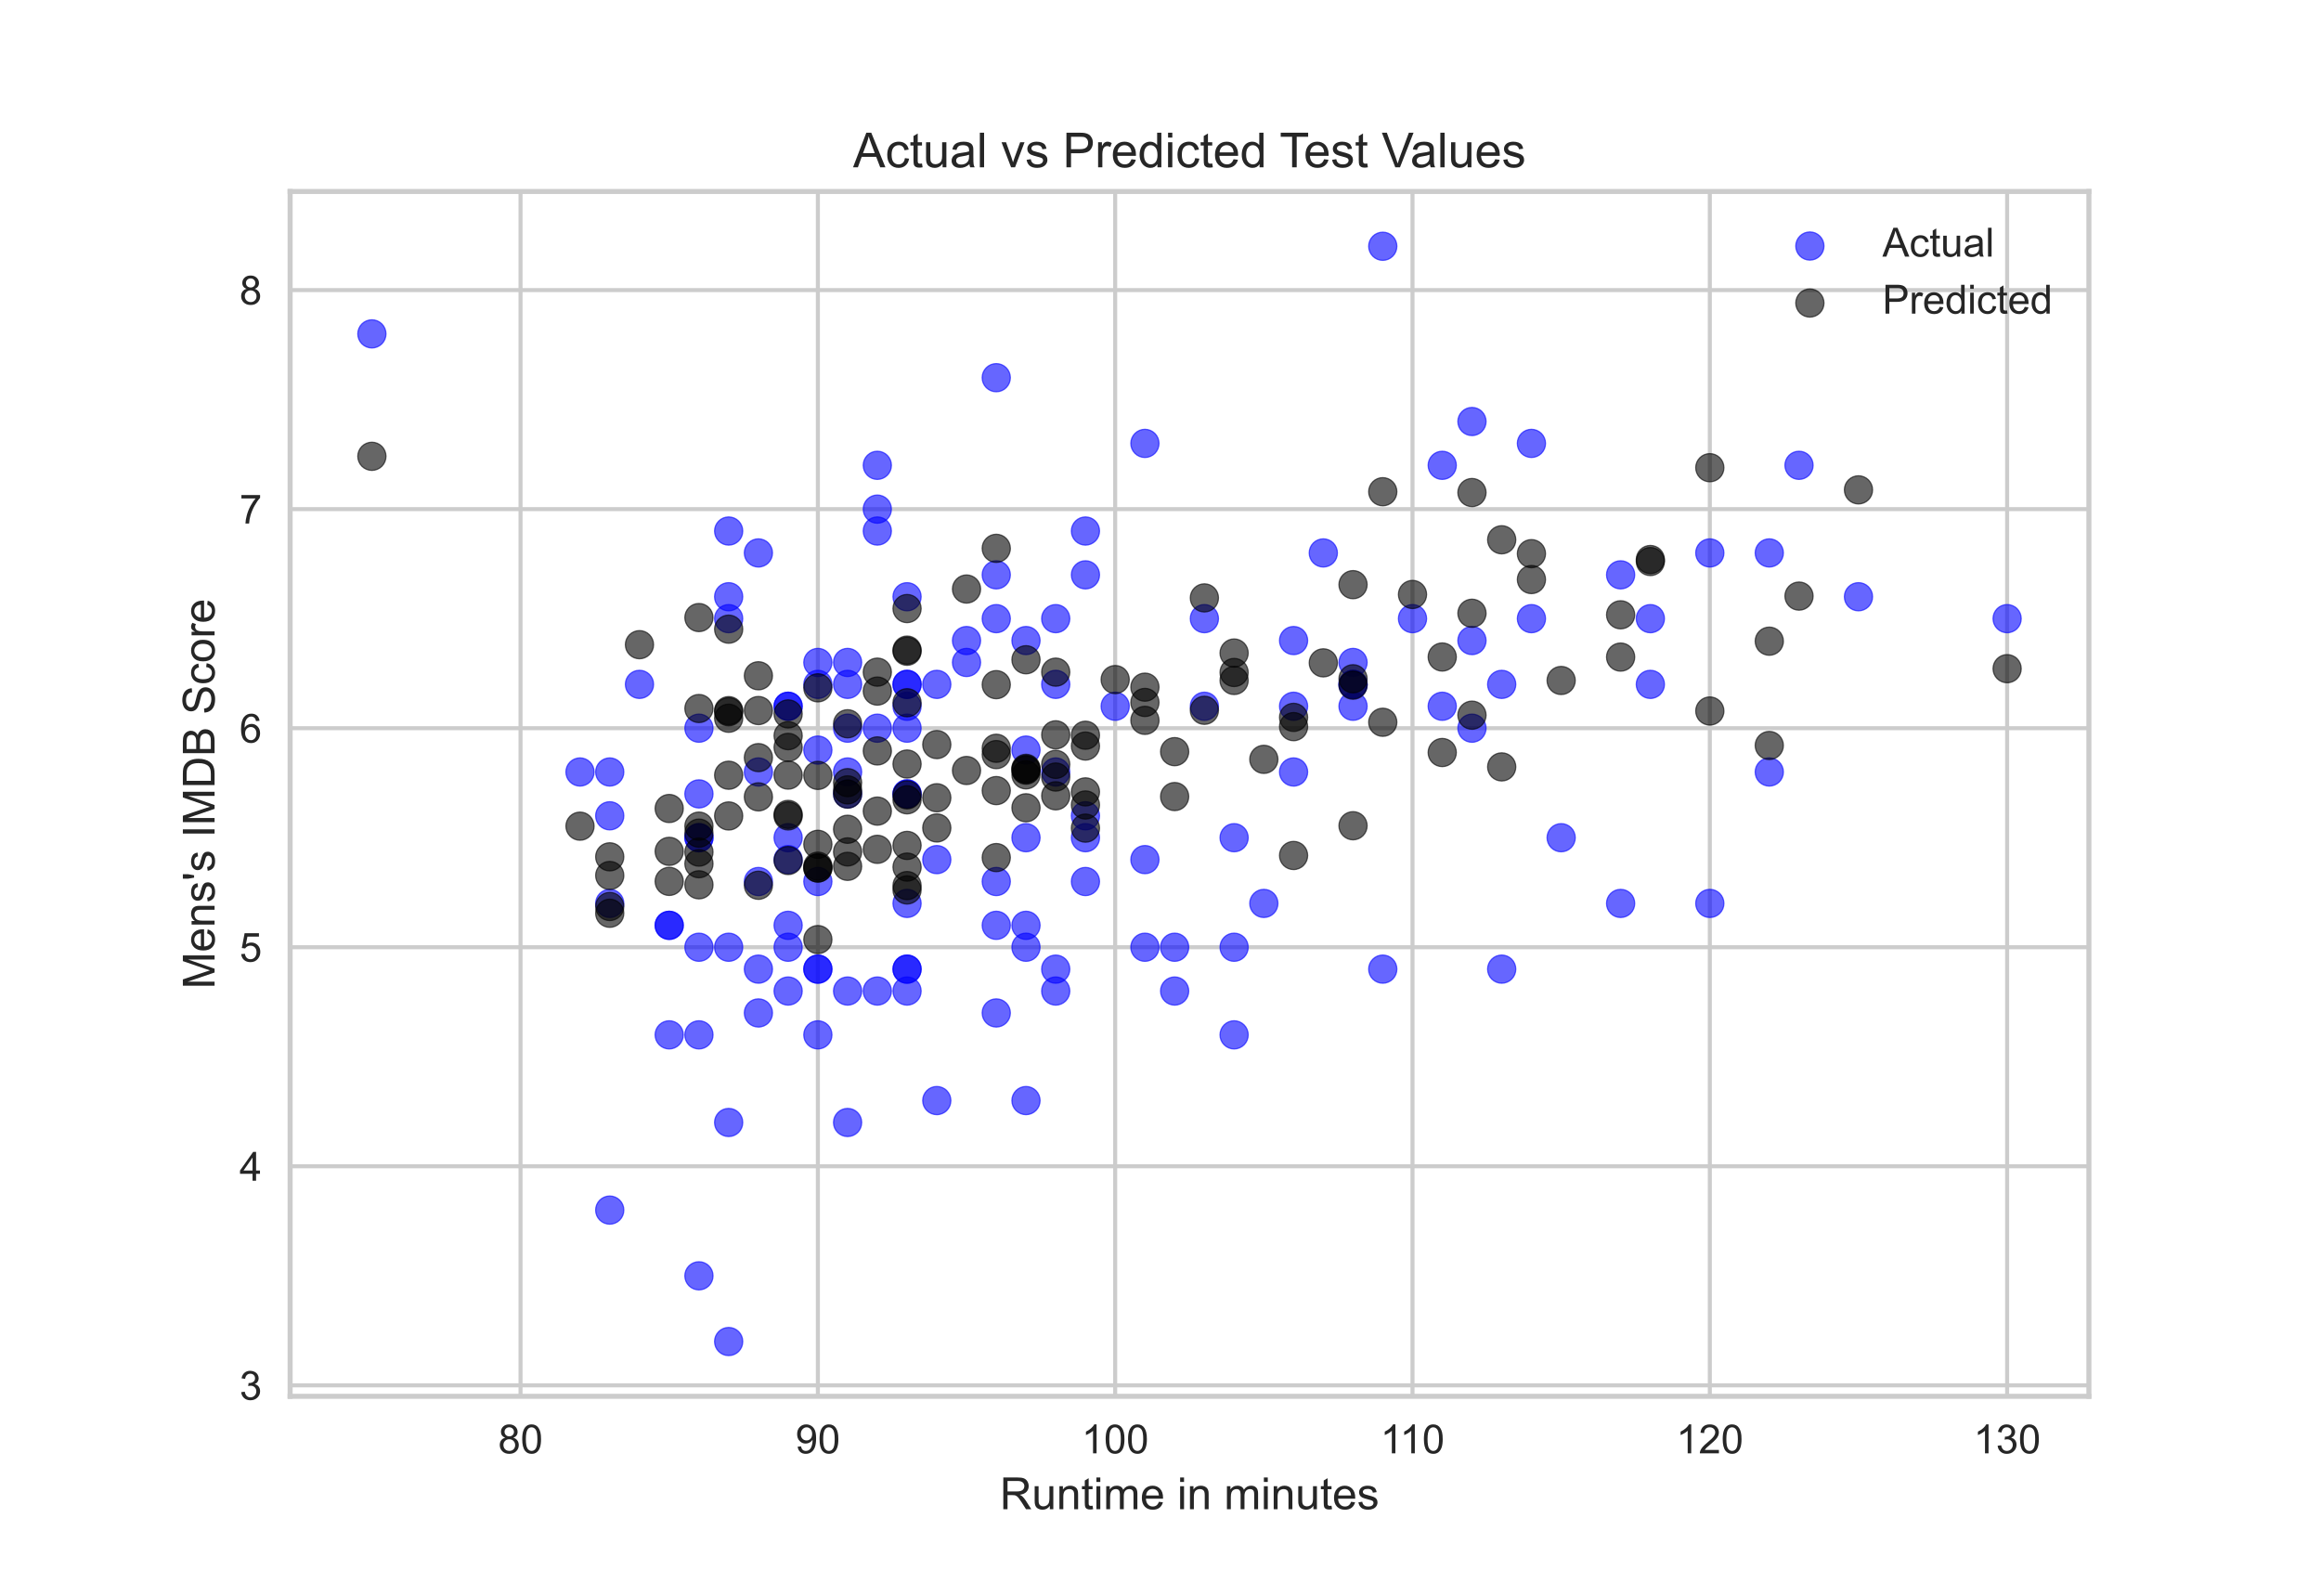 <?xml version="1.0" encoding="utf-8" standalone="no"?>
<!DOCTYPE svg PUBLIC "-//W3C//DTD SVG 1.1//EN"
  "http://www.w3.org/Graphics/SVG/1.1/DTD/svg11.dtd">
<!-- Created with matplotlib (https://matplotlib.org/) -->
<svg height="396pt" version="1.1" viewBox="0 0 576 396" width="576pt" xmlns="http://www.w3.org/2000/svg" xmlns:xlink="http://www.w3.org/1999/xlink">
 <defs>
  <style type="text/css">*{stroke-linecap:butt;stroke-linejoin:round;}</style>
 </defs>
 <g id="figure_1">
  <g id="patch_1">
   <path d="M 0 396 
L 576 396 
L 576 0 
L 0 0 
z
" style="fill:#ffffff;"/>
  </g>
  <g id="axes_1">
   <g id="patch_2">
    <path d="M 72 346.5 
L 518.4 346.5 
L 518.4 47.52 
L 72 47.52 
z
" style="fill:#ffffff;"/>
   </g>
   <g id="matplotlib.axis_1">
    <g id="xtick_1">
     <g id="line2d_1">
      <path clip-path="url(#pc103aaf663)" d="M 129.183 346.5 
L 129.183 47.52 
" style="fill:none;stroke:#cccccc;stroke-linecap:round;"/>
     </g>
     <g id="line2d_2"/>
     <g id="text_1">
      <!-- 80 -->
      <g style="fill:#262626;" transform="translate(123.623 360.658)scale(0.1 -0.1)">
       <defs>
        <path d="M 17.672 38.812 
Q 12.203 40.828 9.562 44.531 
Q 6.938 48.25 6.938 53.422 
Q 6.938 61.234 12.547 66.547 
Q 18.172 71.875 27.484 71.875 
Q 36.859 71.875 42.578 66.422 
Q 48.297 60.984 48.297 53.172 
Q 48.297 48.188 45.672 44.5 
Q 43.062 40.828 37.75 38.812 
Q 44.344 36.672 47.781 31.875 
Q 51.219 27.094 51.219 20.453 
Q 51.219 11.281 44.719 5.031 
Q 38.234 -1.219 27.641 -1.219 
Q 17.047 -1.219 10.547 5.047 
Q 4.047 11.328 4.047 20.703 
Q 4.047 27.688 7.594 32.391 
Q 11.141 37.109 17.672 38.812 
z
M 15.922 53.719 
Q 15.922 48.641 19.188 45.406 
Q 22.469 42.188 27.688 42.188 
Q 32.766 42.188 36.016 45.375 
Q 39.266 48.578 39.266 53.219 
Q 39.266 58.062 35.906 61.359 
Q 32.562 64.656 27.594 64.656 
Q 22.562 64.656 19.234 61.422 
Q 15.922 58.203 15.922 53.719 
z
M 13.094 20.656 
Q 13.094 16.891 14.875 13.375 
Q 16.656 9.859 20.172 7.922 
Q 23.688 6 27.734 6 
Q 34.031 6 38.125 10.047 
Q 42.234 14.109 42.234 20.359 
Q 42.234 26.703 38.016 30.859 
Q 33.797 35.016 27.438 35.016 
Q 21.234 35.016 17.156 30.906 
Q 13.094 26.812 13.094 20.656 
z
" id="ArialMT-56"/>
        <path d="M 4.156 35.297 
Q 4.156 48 6.766 55.734 
Q 9.375 63.484 14.516 67.672 
Q 19.672 71.875 27.484 71.875 
Q 33.25 71.875 37.594 69.547 
Q 41.938 67.234 44.766 62.859 
Q 47.609 58.5 49.219 52.219 
Q 50.828 45.953 50.828 35.297 
Q 50.828 22.703 48.234 14.969 
Q 45.656 7.234 40.5 3 
Q 35.359 -1.219 27.484 -1.219 
Q 17.141 -1.219 11.234 6.203 
Q 4.156 15.141 4.156 35.297 
z
M 13.188 35.297 
Q 13.188 17.672 17.312 11.828 
Q 21.438 6 27.484 6 
Q 33.547 6 37.672 11.859 
Q 41.797 17.719 41.797 35.297 
Q 41.797 52.984 37.672 58.781 
Q 33.547 64.594 27.391 64.594 
Q 21.344 64.594 17.719 59.469 
Q 13.188 52.938 13.188 35.297 
z
" id="ArialMT-48"/>
       </defs>
       <use xlink:href="#ArialMT-56"/>
       <use x="55.615" xlink:href="#ArialMT-48"/>
      </g>
     </g>
    </g>
    <g id="xtick_2">
     <g id="line2d_3">
      <path clip-path="url(#pc103aaf663)" d="M 202.969 346.5 
L 202.969 47.52 
" style="fill:none;stroke:#cccccc;stroke-linecap:round;"/>
     </g>
     <g id="line2d_4"/>
     <g id="text_2">
      <!-- 90 -->
      <g style="fill:#262626;" transform="translate(197.408 360.658)scale(0.1 -0.1)">
       <defs>
        <path d="M 5.469 16.547 
L 13.922 17.328 
Q 14.984 11.375 18.016 8.688 
Q 21.047 6 25.781 6 
Q 29.828 6 32.875 7.859 
Q 35.938 9.719 37.891 12.812 
Q 39.844 15.922 41.156 21.188 
Q 42.484 26.469 42.484 31.938 
Q 42.484 32.516 42.438 33.688 
Q 39.797 29.5 35.234 26.875 
Q 30.672 24.266 25.344 24.266 
Q 16.453 24.266 10.297 30.703 
Q 4.156 37.156 4.156 47.703 
Q 4.156 58.594 10.578 65.234 
Q 17 71.875 26.656 71.875 
Q 33.641 71.875 39.422 68.109 
Q 45.219 64.359 48.219 57.391 
Q 51.219 50.438 51.219 37.25 
Q 51.219 23.531 48.234 15.406 
Q 45.266 7.281 39.375 3.031 
Q 33.5 -1.219 25.594 -1.219 
Q 17.188 -1.219 11.859 3.438 
Q 6.547 8.109 5.469 16.547 
z
M 41.453 48.141 
Q 41.453 55.719 37.422 60.156 
Q 33.406 64.594 27.734 64.594 
Q 21.875 64.594 17.531 59.812 
Q 13.188 55.031 13.188 47.406 
Q 13.188 40.578 17.312 36.297 
Q 21.438 32.031 27.484 32.031 
Q 33.594 32.031 37.516 36.297 
Q 41.453 40.578 41.453 48.141 
z
" id="ArialMT-57"/>
       </defs>
       <use xlink:href="#ArialMT-57"/>
       <use x="55.615" xlink:href="#ArialMT-48"/>
      </g>
     </g>
    </g>
    <g id="xtick_3">
     <g id="line2d_5">
      <path clip-path="url(#pc103aaf663)" d="M 276.754 346.5 
L 276.754 47.52 
" style="fill:none;stroke:#cccccc;stroke-linecap:round;"/>
     </g>
     <g id="line2d_6"/>
     <g id="text_3">
      <!-- 100 -->
      <g style="fill:#262626;" transform="translate(268.412 360.658)scale(0.1 -0.1)">
       <defs>
        <path d="M 37.25 0 
L 28.469 0 
L 28.469 56 
Q 25.297 52.984 20.141 49.953 
Q 14.984 46.922 10.891 45.406 
L 10.891 53.906 
Q 18.266 57.375 23.781 62.297 
Q 29.297 67.234 31.594 71.875 
L 37.25 71.875 
z
" id="ArialMT-49"/>
       </defs>
       <use xlink:href="#ArialMT-49"/>
       <use x="55.615" xlink:href="#ArialMT-48"/>
       <use x="111.23" xlink:href="#ArialMT-48"/>
      </g>
     </g>
    </g>
    <g id="xtick_4">
     <g id="line2d_7">
      <path clip-path="url(#pc103aaf663)" d="M 350.539 346.5 
L 350.539 47.52 
" style="fill:none;stroke:#cccccc;stroke-linecap:round;"/>
     </g>
     <g id="line2d_8"/>
     <g id="text_4">
      <!-- 110 -->
      <g style="fill:#262626;" transform="translate(342.566 360.658)scale(0.1 -0.1)">
       <use xlink:href="#ArialMT-49"/>
       <use x="48.24" xlink:href="#ArialMT-49"/>
       <use x="103.855" xlink:href="#ArialMT-48"/>
      </g>
     </g>
    </g>
    <g id="xtick_5">
     <g id="line2d_9">
      <path clip-path="url(#pc103aaf663)" d="M 424.324 346.5 
L 424.324 47.52 
" style="fill:none;stroke:#cccccc;stroke-linecap:round;"/>
     </g>
     <g id="line2d_10"/>
     <g id="text_5">
      <!-- 120 -->
      <g style="fill:#262626;" transform="translate(415.983 360.658)scale(0.1 -0.1)">
       <defs>
        <path d="M 50.344 8.453 
L 50.344 0 
L 3.031 0 
Q 2.938 3.172 4.047 6.109 
Q 5.859 10.938 9.828 15.625 
Q 13.812 20.312 21.344 26.469 
Q 33.016 36.031 37.109 41.625 
Q 41.219 47.219 41.219 52.203 
Q 41.219 57.422 37.469 61 
Q 33.734 64.594 27.734 64.594 
Q 21.391 64.594 17.578 60.781 
Q 13.766 56.984 13.719 50.25 
L 4.688 51.172 
Q 5.609 61.281 11.656 66.578 
Q 17.719 71.875 27.938 71.875 
Q 38.234 71.875 44.234 66.156 
Q 50.25 60.453 50.25 52 
Q 50.25 47.703 48.484 43.547 
Q 46.734 39.406 42.656 34.812 
Q 38.578 30.219 29.109 22.219 
Q 21.188 15.578 18.938 13.203 
Q 16.703 10.844 15.234 8.453 
z
" id="ArialMT-50"/>
       </defs>
       <use xlink:href="#ArialMT-49"/>
       <use x="55.615" xlink:href="#ArialMT-50"/>
       <use x="111.23" xlink:href="#ArialMT-48"/>
      </g>
     </g>
    </g>
    <g id="xtick_6">
     <g id="line2d_11">
      <path clip-path="url(#pc103aaf663)" d="M 498.109 346.5 
L 498.109 47.52 
" style="fill:none;stroke:#cccccc;stroke-linecap:round;"/>
     </g>
     <g id="line2d_12"/>
     <g id="text_6">
      <!-- 130 -->
      <g style="fill:#262626;" transform="translate(489.768 360.658)scale(0.1 -0.1)">
       <defs>
        <path d="M 4.203 18.891 
L 12.984 20.062 
Q 14.5 12.594 18.141 9.297 
Q 21.781 6 27 6 
Q 33.203 6 37.469 10.297 
Q 41.75 14.594 41.75 20.953 
Q 41.75 27 37.797 30.922 
Q 33.844 34.859 27.734 34.859 
Q 25.25 34.859 21.531 33.891 
L 22.516 41.609 
Q 23.391 41.5 23.922 41.5 
Q 29.547 41.5 34.031 44.422 
Q 38.531 47.359 38.531 53.469 
Q 38.531 58.297 35.25 61.469 
Q 31.984 64.656 26.812 64.656 
Q 21.688 64.656 18.266 61.422 
Q 14.844 58.203 13.875 51.766 
L 5.078 53.328 
Q 6.688 62.156 12.391 67.016 
Q 18.109 71.875 26.609 71.875 
Q 32.469 71.875 37.391 69.359 
Q 42.328 66.844 44.938 62.5 
Q 47.562 58.156 47.562 53.266 
Q 47.562 48.641 45.062 44.828 
Q 42.578 41.016 37.703 38.766 
Q 44.047 37.312 47.562 32.688 
Q 51.078 28.078 51.078 21.141 
Q 51.078 11.766 44.234 5.25 
Q 37.406 -1.266 26.953 -1.266 
Q 17.531 -1.266 11.297 4.344 
Q 5.078 9.969 4.203 18.891 
z
" id="ArialMT-51"/>
       </defs>
       <use xlink:href="#ArialMT-49"/>
       <use x="55.615" xlink:href="#ArialMT-51"/>
       <use x="111.23" xlink:href="#ArialMT-48"/>
      </g>
     </g>
    </g>
    <g id="text_7">
     <!-- Runtime in minutes -->
     <g style="fill:#262626;" transform="translate(248.128 374.519)scale(0.11 -0.11)">
      <defs>
       <path d="M 7.859 0 
L 7.859 71.578 
L 39.594 71.578 
Q 49.172 71.578 54.141 69.641 
Q 59.125 67.719 62.109 62.828 
Q 65.094 57.953 65.094 52.047 
Q 65.094 44.438 60.156 39.203 
Q 55.219 33.984 44.922 32.562 
Q 48.688 30.766 50.641 29 
Q 54.781 25.203 58.5 19.484 
L 70.953 0 
L 59.031 0 
L 49.562 14.891 
Q 45.406 21.344 42.719 24.75 
Q 40.047 28.172 37.922 29.531 
Q 35.797 30.906 33.594 31.453 
Q 31.984 31.781 28.328 31.781 
L 17.328 31.781 
L 17.328 0 
z
M 17.328 39.984 
L 37.703 39.984 
Q 44.188 39.984 47.844 41.328 
Q 51.516 42.672 53.422 45.625 
Q 55.328 48.578 55.328 52.047 
Q 55.328 57.125 51.641 60.391 
Q 47.953 63.672 39.984 63.672 
L 17.328 63.672 
z
" id="ArialMT-82"/>
       <path d="M 40.578 0 
L 40.578 7.625 
Q 34.516 -1.172 24.125 -1.172 
Q 19.531 -1.172 15.547 0.578 
Q 11.578 2.344 9.641 5 
Q 7.719 7.672 6.938 11.531 
Q 6.391 14.109 6.391 19.734 
L 6.391 51.859 
L 15.188 51.859 
L 15.188 23.094 
Q 15.188 16.219 15.719 13.812 
Q 16.547 10.359 19.234 8.375 
Q 21.922 6.391 25.875 6.391 
Q 29.828 6.391 33.297 8.422 
Q 36.766 10.453 38.203 13.938 
Q 39.656 17.438 39.656 24.078 
L 39.656 51.859 
L 48.438 51.859 
L 48.438 0 
z
" id="ArialMT-117"/>
       <path d="M 6.594 0 
L 6.594 51.859 
L 14.5 51.859 
L 14.5 44.484 
Q 20.219 53.031 31 53.031 
Q 35.688 53.031 39.625 51.344 
Q 43.562 49.656 45.516 46.922 
Q 47.469 44.188 48.25 40.438 
Q 48.734 37.984 48.734 31.891 
L 48.734 0 
L 39.938 0 
L 39.938 31.547 
Q 39.938 36.922 38.906 39.578 
Q 37.891 42.234 35.281 43.812 
Q 32.672 45.406 29.156 45.406 
Q 23.531 45.406 19.453 41.844 
Q 15.375 38.281 15.375 28.328 
L 15.375 0 
z
" id="ArialMT-110"/>
       <path d="M 25.781 7.859 
L 27.047 0.094 
Q 23.344 -0.688 20.406 -0.688 
Q 15.625 -0.688 12.984 0.828 
Q 10.359 2.344 9.281 4.812 
Q 8.203 7.281 8.203 15.188 
L 8.203 45.016 
L 1.766 45.016 
L 1.766 51.859 
L 8.203 51.859 
L 8.203 64.703 
L 16.938 69.969 
L 16.938 51.859 
L 25.781 51.859 
L 25.781 45.016 
L 16.938 45.016 
L 16.938 14.703 
Q 16.938 10.938 17.406 9.859 
Q 17.875 8.797 18.922 8.156 
Q 19.969 7.516 21.922 7.516 
Q 23.391 7.516 25.781 7.859 
z
" id="ArialMT-116"/>
       <path d="M 6.641 61.469 
L 6.641 71.578 
L 15.438 71.578 
L 15.438 61.469 
z
M 6.641 0 
L 6.641 51.859 
L 15.438 51.859 
L 15.438 0 
z
" id="ArialMT-105"/>
       <path d="M 6.594 0 
L 6.594 51.859 
L 14.453 51.859 
L 14.453 44.578 
Q 16.891 48.391 20.938 50.703 
Q 25 53.031 30.172 53.031 
Q 35.938 53.031 39.625 50.641 
Q 43.312 48.25 44.828 43.953 
Q 50.984 53.031 60.844 53.031 
Q 68.562 53.031 72.703 48.75 
Q 76.859 44.484 76.859 35.594 
L 76.859 0 
L 68.109 0 
L 68.109 32.672 
Q 68.109 37.938 67.25 40.25 
Q 66.406 42.578 64.156 43.984 
Q 61.922 45.406 58.891 45.406 
Q 53.422 45.406 49.797 41.766 
Q 46.188 38.141 46.188 30.125 
L 46.188 0 
L 37.406 0 
L 37.406 33.688 
Q 37.406 39.547 35.25 42.469 
Q 33.109 45.406 28.219 45.406 
Q 24.516 45.406 21.359 43.453 
Q 18.219 41.5 16.797 37.734 
Q 15.375 33.984 15.375 26.906 
L 15.375 0 
z
" id="ArialMT-109"/>
       <path d="M 42.094 16.703 
L 51.172 15.578 
Q 49.031 7.625 43.219 3.219 
Q 37.406 -1.172 28.375 -1.172 
Q 17 -1.172 10.328 5.828 
Q 3.656 12.844 3.656 25.484 
Q 3.656 38.578 10.391 45.797 
Q 17.141 53.031 27.875 53.031 
Q 38.281 53.031 44.875 45.953 
Q 51.469 38.875 51.469 26.031 
Q 51.469 25.25 51.422 23.688 
L 12.75 23.688 
Q 13.234 15.141 17.578 10.594 
Q 21.922 6.062 28.422 6.062 
Q 33.25 6.062 36.672 8.594 
Q 40.094 11.141 42.094 16.703 
z
M 13.234 30.906 
L 42.188 30.906 
Q 41.609 37.453 38.875 40.719 
Q 34.672 45.797 27.984 45.797 
Q 21.922 45.797 17.797 41.75 
Q 13.672 37.703 13.234 30.906 
z
" id="ArialMT-101"/>
       <path id="ArialMT-32"/>
       <path d="M 3.078 15.484 
L 11.766 16.844 
Q 12.5 11.625 15.844 8.844 
Q 19.188 6.062 25.203 6.062 
Q 31.25 6.062 34.172 8.516 
Q 37.109 10.984 37.109 14.312 
Q 37.109 17.281 34.516 19 
Q 32.719 20.172 25.531 21.969 
Q 15.875 24.422 12.141 26.203 
Q 8.406 27.984 6.469 31.125 
Q 4.547 34.281 4.547 38.094 
Q 4.547 41.547 6.125 44.5 
Q 7.719 47.469 10.453 49.422 
Q 12.5 50.922 16.031 51.969 
Q 19.578 53.031 23.641 53.031 
Q 29.734 53.031 34.344 51.266 
Q 38.969 49.516 41.156 46.5 
Q 43.359 43.5 44.188 38.484 
L 35.594 37.312 
Q 35.016 41.312 32.203 43.547 
Q 29.391 45.797 24.266 45.797 
Q 18.219 45.797 15.625 43.797 
Q 13.031 41.797 13.031 39.109 
Q 13.031 37.406 14.109 36.031 
Q 15.188 34.625 17.484 33.688 
Q 18.797 33.203 25.25 31.453 
Q 34.578 28.953 38.25 27.359 
Q 41.938 25.781 44.031 22.75 
Q 46.141 19.734 46.141 15.234 
Q 46.141 10.844 43.578 6.953 
Q 41.016 3.078 36.172 0.953 
Q 31.344 -1.172 25.25 -1.172 
Q 15.141 -1.172 9.844 3.031 
Q 4.547 7.234 3.078 15.484 
z
" id="ArialMT-115"/>
      </defs>
      <use xlink:href="#ArialMT-82"/>
      <use x="72.217" xlink:href="#ArialMT-117"/>
      <use x="127.832" xlink:href="#ArialMT-110"/>
      <use x="183.447" xlink:href="#ArialMT-116"/>
      <use x="211.23" xlink:href="#ArialMT-105"/>
      <use x="233.447" xlink:href="#ArialMT-109"/>
      <use x="316.748" xlink:href="#ArialMT-101"/>
      <use x="372.363" xlink:href="#ArialMT-32"/>
      <use x="400.146" xlink:href="#ArialMT-105"/>
      <use x="422.363" xlink:href="#ArialMT-110"/>
      <use x="477.979" xlink:href="#ArialMT-32"/>
      <use x="505.762" xlink:href="#ArialMT-109"/>
      <use x="589.062" xlink:href="#ArialMT-105"/>
      <use x="611.279" xlink:href="#ArialMT-110"/>
      <use x="666.895" xlink:href="#ArialMT-117"/>
      <use x="722.51" xlink:href="#ArialMT-116"/>
      <use x="750.293" xlink:href="#ArialMT-101"/>
      <use x="805.908" xlink:href="#ArialMT-115"/>
     </g>
    </g>
   </g>
   <g id="matplotlib.axis_2">
    <g id="ytick_1">
     <g id="line2d_13">
      <path clip-path="url(#pc103aaf663)" d="M 72 343.782 
L 518.4 343.782 
" style="fill:none;stroke:#cccccc;stroke-linecap:round;"/>
     </g>
     <g id="line2d_14"/>
     <g id="text_8">
      <!-- 3 -->
      <g style="fill:#262626;" transform="translate(59.439 347.361)scale(0.1 -0.1)">
       <use xlink:href="#ArialMT-51"/>
      </g>
     </g>
    </g>
    <g id="ytick_2">
     <g id="line2d_15">
      <path clip-path="url(#pc103aaf663)" d="M 72 289.422 
L 518.4 289.422 
" style="fill:none;stroke:#cccccc;stroke-linecap:round;"/>
     </g>
     <g id="line2d_16"/>
     <g id="text_9">
      <!-- 4 -->
      <g style="fill:#262626;" transform="translate(59.439 293.001)scale(0.1 -0.1)">
       <defs>
        <path d="M 32.328 0 
L 32.328 17.141 
L 1.266 17.141 
L 1.266 25.203 
L 33.938 71.578 
L 41.109 71.578 
L 41.109 25.203 
L 50.781 25.203 
L 50.781 17.141 
L 41.109 17.141 
L 41.109 0 
z
M 32.328 25.203 
L 32.328 57.469 
L 9.906 25.203 
z
" id="ArialMT-52"/>
       </defs>
       <use xlink:href="#ArialMT-52"/>
      </g>
     </g>
    </g>
    <g id="ytick_3">
     <g id="line2d_17">
      <path clip-path="url(#pc103aaf663)" d="M 72 235.062 
L 518.4 235.062 
" style="fill:none;stroke:#cccccc;stroke-linecap:round;"/>
     </g>
     <g id="line2d_18"/>
     <g id="text_10">
      <!-- 5 -->
      <g style="fill:#262626;" transform="translate(59.439 238.641)scale(0.1 -0.1)">
       <defs>
        <path d="M 4.156 18.75 
L 13.375 19.531 
Q 14.406 12.797 18.141 9.391 
Q 21.875 6 27.156 6 
Q 33.5 6 37.891 10.781 
Q 42.281 15.578 42.281 23.484 
Q 42.281 31 38.062 35.344 
Q 33.844 39.703 27 39.703 
Q 22.75 39.703 19.328 37.766 
Q 15.922 35.844 13.969 32.766 
L 5.719 33.844 
L 12.641 70.609 
L 48.25 70.609 
L 48.25 62.203 
L 19.672 62.203 
L 15.828 42.969 
Q 22.266 47.469 29.344 47.469 
Q 38.719 47.469 45.156 40.969 
Q 51.609 34.469 51.609 24.266 
Q 51.609 14.547 45.953 7.469 
Q 39.062 -1.219 27.156 -1.219 
Q 17.391 -1.219 11.203 4.25 
Q 5.031 9.719 4.156 18.75 
z
" id="ArialMT-53"/>
       </defs>
       <use xlink:href="#ArialMT-53"/>
      </g>
     </g>
    </g>
    <g id="ytick_4">
     <g id="line2d_19">
      <path clip-path="url(#pc103aaf663)" d="M 72 180.702 
L 518.4 180.702 
" style="fill:none;stroke:#cccccc;stroke-linecap:round;"/>
     </g>
     <g id="line2d_20"/>
     <g id="text_11">
      <!-- 6 -->
      <g style="fill:#262626;" transform="translate(59.439 184.281)scale(0.1 -0.1)">
       <defs>
        <path d="M 49.75 54.047 
L 41.016 53.375 
Q 39.844 58.547 37.703 60.891 
Q 34.125 64.656 28.906 64.656 
Q 24.703 64.656 21.531 62.312 
Q 17.391 59.281 14.984 53.469 
Q 12.594 47.656 12.5 36.922 
Q 15.672 41.75 20.266 44.094 
Q 24.859 46.438 29.891 46.438 
Q 38.672 46.438 44.844 39.969 
Q 51.031 33.5 51.031 23.25 
Q 51.031 16.5 48.125 10.719 
Q 45.219 4.938 40.141 1.859 
Q 35.062 -1.219 28.609 -1.219 
Q 17.625 -1.219 10.688 6.859 
Q 3.766 14.938 3.766 33.5 
Q 3.766 54.25 11.422 63.672 
Q 18.109 71.875 29.438 71.875 
Q 37.891 71.875 43.281 67.141 
Q 48.688 62.406 49.75 54.047 
z
M 13.875 23.188 
Q 13.875 18.656 15.797 14.5 
Q 17.719 10.359 21.188 8.172 
Q 24.656 6 28.469 6 
Q 34.031 6 38.031 10.484 
Q 42.047 14.984 42.047 22.703 
Q 42.047 30.125 38.078 34.391 
Q 34.125 38.672 28.125 38.672 
Q 22.172 38.672 18.016 34.391 
Q 13.875 30.125 13.875 23.188 
z
" id="ArialMT-54"/>
       </defs>
       <use xlink:href="#ArialMT-54"/>
      </g>
     </g>
    </g>
    <g id="ytick_5">
     <g id="line2d_21">
      <path clip-path="url(#pc103aaf663)" d="M 72 126.342 
L 518.4 126.342 
" style="fill:none;stroke:#cccccc;stroke-linecap:round;"/>
     </g>
     <g id="line2d_22"/>
     <g id="text_12">
      <!-- 7 -->
      <g style="fill:#262626;" transform="translate(59.439 129.921)scale(0.1 -0.1)">
       <defs>
        <path d="M 4.734 62.203 
L 4.734 70.656 
L 51.078 70.656 
L 51.078 63.812 
Q 44.234 56.547 37.516 44.484 
Q 30.812 32.422 27.156 19.672 
Q 24.516 10.688 23.781 0 
L 14.75 0 
Q 14.891 8.453 18.062 20.406 
Q 21.234 32.375 27.172 43.484 
Q 33.109 54.594 39.797 62.203 
z
" id="ArialMT-55"/>
       </defs>
       <use xlink:href="#ArialMT-55"/>
      </g>
     </g>
    </g>
    <g id="ytick_6">
     <g id="line2d_23">
      <path clip-path="url(#pc103aaf663)" d="M 72 71.982 
L 518.4 71.982 
" style="fill:none;stroke:#cccccc;stroke-linecap:round;"/>
     </g>
     <g id="line2d_24"/>
     <g id="text_13">
      <!-- 8 -->
      <g style="fill:#262626;" transform="translate(59.439 75.561)scale(0.1 -0.1)">
       <use xlink:href="#ArialMT-56"/>
      </g>
     </g>
    </g>
    <g id="text_14">
     <!-- Mens's IMDB Score -->
     <g style="fill:#262626;" transform="translate(53.253 245.431)rotate(-90)scale(0.11 -0.11)">
      <defs>
       <path d="M 7.422 0 
L 7.422 71.578 
L 21.688 71.578 
L 38.625 20.906 
Q 40.969 13.812 42.047 10.297 
Q 43.266 14.203 45.844 21.781 
L 62.984 71.578 
L 75.734 71.578 
L 75.734 0 
L 66.609 0 
L 66.609 59.906 
L 45.797 0 
L 37.25 0 
L 16.547 60.938 
L 16.547 0 
z
" id="ArialMT-77"/>
       <path d="M 6.641 46.234 
L 4.391 59.625 
L 4.391 71.578 
L 14.406 71.578 
L 14.406 59.625 
L 12.062 46.234 
z
" id="ArialMT-39"/>
       <path d="M 9.328 0 
L 9.328 71.578 
L 18.797 71.578 
L 18.797 0 
z
" id="ArialMT-73"/>
       <path d="M 7.719 0 
L 7.719 71.578 
L 32.375 71.578 
Q 40.719 71.578 45.125 70.562 
Q 51.266 69.141 55.609 65.438 
Q 61.281 60.641 64.078 53.188 
Q 66.891 45.75 66.891 36.188 
Q 66.891 28.031 64.984 21.734 
Q 63.094 15.438 60.109 11.297 
Q 57.125 7.172 53.578 4.797 
Q 50.047 2.438 45.047 1.219 
Q 40.047 0 33.547 0 
z
M 17.188 8.453 
L 32.469 8.453 
Q 39.547 8.453 43.578 9.766 
Q 47.609 11.078 50 13.484 
Q 53.375 16.844 55.25 22.531 
Q 57.125 28.219 57.125 36.328 
Q 57.125 47.562 53.438 53.594 
Q 49.75 59.625 44.484 61.672 
Q 40.672 63.141 32.234 63.141 
L 17.188 63.141 
z
" id="ArialMT-68"/>
       <path d="M 7.328 0 
L 7.328 71.578 
L 34.188 71.578 
Q 42.391 71.578 47.344 69.406 
Q 52.297 67.234 55.094 62.719 
Q 57.906 58.203 57.906 53.266 
Q 57.906 48.688 55.422 44.625 
Q 52.938 40.578 47.906 38.094 
Q 54.391 36.188 57.875 31.594 
Q 61.375 27 61.375 20.75 
Q 61.375 15.719 59.25 11.391 
Q 57.125 7.078 54 4.734 
Q 50.875 2.391 46.156 1.188 
Q 41.453 0 34.625 0 
z
M 16.797 41.5 
L 32.281 41.5 
Q 38.578 41.5 41.312 42.328 
Q 44.922 43.406 46.75 45.891 
Q 48.578 48.391 48.578 52.156 
Q 48.578 55.719 46.875 58.422 
Q 45.172 61.141 41.984 62.141 
Q 38.812 63.141 31.109 63.141 
L 16.797 63.141 
z
M 16.797 8.453 
L 34.625 8.453 
Q 39.203 8.453 41.062 8.797 
Q 44.344 9.375 46.531 10.734 
Q 48.734 12.109 50.141 14.719 
Q 51.562 17.328 51.562 20.75 
Q 51.562 24.75 49.516 27.703 
Q 47.469 30.672 43.828 31.859 
Q 40.188 33.062 33.344 33.062 
L 16.797 33.062 
z
" id="ArialMT-66"/>
       <path d="M 4.5 23 
L 13.422 23.781 
Q 14.062 18.406 16.375 14.969 
Q 18.703 11.531 23.578 9.406 
Q 28.469 7.281 34.578 7.281 
Q 39.984 7.281 44.141 8.891 
Q 48.297 10.5 50.312 13.297 
Q 52.344 16.109 52.344 19.438 
Q 52.344 22.797 50.391 25.312 
Q 48.438 27.828 43.953 29.547 
Q 41.062 30.672 31.203 33.031 
Q 21.344 35.406 17.391 37.5 
Q 12.25 40.188 9.734 44.156 
Q 7.234 48.141 7.234 53.078 
Q 7.234 58.5 10.297 63.203 
Q 13.375 67.922 19.281 70.359 
Q 25.203 72.797 32.422 72.797 
Q 40.375 72.797 46.453 70.234 
Q 52.547 67.672 55.812 62.688 
Q 59.078 57.719 59.328 51.422 
L 50.25 50.734 
Q 49.516 57.516 45.281 60.984 
Q 41.062 64.453 32.812 64.453 
Q 24.219 64.453 20.281 61.297 
Q 16.359 58.156 16.359 53.719 
Q 16.359 49.859 19.141 47.359 
Q 21.875 44.875 33.422 42.266 
Q 44.969 39.656 49.266 37.703 
Q 55.516 34.812 58.484 30.391 
Q 61.469 25.984 61.469 20.219 
Q 61.469 14.5 58.203 9.438 
Q 54.938 4.391 48.797 1.578 
Q 42.672 -1.219 35.016 -1.219 
Q 25.297 -1.219 18.719 1.609 
Q 12.156 4.438 8.422 10.125 
Q 4.688 15.828 4.5 23 
z
" id="ArialMT-83"/>
       <path d="M 40.438 19 
L 49.078 17.875 
Q 47.656 8.938 41.812 3.875 
Q 35.984 -1.172 27.484 -1.172 
Q 16.844 -1.172 10.375 5.781 
Q 3.906 12.75 3.906 25.734 
Q 3.906 34.125 6.688 40.422 
Q 9.469 46.734 15.156 49.875 
Q 20.844 53.031 27.547 53.031 
Q 35.984 53.031 41.359 48.75 
Q 46.734 44.484 48.25 36.625 
L 39.703 35.297 
Q 38.484 40.531 35.375 43.156 
Q 32.281 45.797 27.875 45.797 
Q 21.234 45.797 17.078 41.031 
Q 12.938 36.281 12.938 25.984 
Q 12.938 15.531 16.938 10.797 
Q 20.953 6.062 27.391 6.062 
Q 32.562 6.062 36.031 9.234 
Q 39.5 12.406 40.438 19 
z
" id="ArialMT-99"/>
       <path d="M 3.328 25.922 
Q 3.328 40.328 11.328 47.266 
Q 18.016 53.031 27.641 53.031 
Q 38.328 53.031 45.109 46.016 
Q 51.906 39.016 51.906 26.656 
Q 51.906 16.656 48.906 10.906 
Q 45.906 5.172 40.156 2 
Q 34.422 -1.172 27.641 -1.172 
Q 16.75 -1.172 10.031 5.812 
Q 3.328 12.797 3.328 25.922 
z
M 12.359 25.922 
Q 12.359 15.969 16.703 11.016 
Q 21.047 6.062 27.641 6.062 
Q 34.188 6.062 38.531 11.031 
Q 42.875 16.016 42.875 26.219 
Q 42.875 35.844 38.5 40.797 
Q 34.125 45.75 27.641 45.75 
Q 21.047 45.75 16.703 40.812 
Q 12.359 35.891 12.359 25.922 
z
" id="ArialMT-111"/>
       <path d="M 6.5 0 
L 6.5 51.859 
L 14.406 51.859 
L 14.406 44 
Q 17.438 49.516 20 51.266 
Q 22.562 53.031 25.641 53.031 
Q 30.078 53.031 34.672 50.203 
L 31.641 42.047 
Q 28.422 43.953 25.203 43.953 
Q 22.312 43.953 20.016 42.219 
Q 17.719 40.484 16.75 37.406 
Q 15.281 32.719 15.281 27.156 
L 15.281 0 
z
" id="ArialMT-114"/>
      </defs>
      <use xlink:href="#ArialMT-77"/>
      <use x="83.301" xlink:href="#ArialMT-101"/>
      <use x="138.916" xlink:href="#ArialMT-110"/>
      <use x="194.531" xlink:href="#ArialMT-115"/>
      <use x="244.531" xlink:href="#ArialMT-39"/>
      <use x="263.623" xlink:href="#ArialMT-115"/>
      <use x="313.623" xlink:href="#ArialMT-32"/>
      <use x="341.406" xlink:href="#ArialMT-73"/>
      <use x="369.189" xlink:href="#ArialMT-77"/>
      <use x="452.49" xlink:href="#ArialMT-68"/>
      <use x="524.707" xlink:href="#ArialMT-66"/>
      <use x="591.406" xlink:href="#ArialMT-32"/>
      <use x="619.189" xlink:href="#ArialMT-83"/>
      <use x="685.889" xlink:href="#ArialMT-99"/>
      <use x="735.889" xlink:href="#ArialMT-111"/>
      <use x="791.504" xlink:href="#ArialMT-114"/>
      <use x="824.805" xlink:href="#ArialMT-101"/>
     </g>
    </g>
   </g>
   <g id="PathCollection_1">
    <defs>
     <path d="M 0 3.5 
C 0.928 3.5 1.819 3.131 2.475 2.475 
C 3.131 1.819 3.5 0.928 3.5 0 
C 3.5 -0.928 3.131 -1.819 2.475 -2.475 
C 1.819 -3.131 0.928 -3.5 0 -3.5 
C -0.928 -3.5 -1.819 -3.131 -2.475 -2.475 
C -3.131 -1.819 -3.5 -0.928 -3.5 0 
C -3.5 0.928 -3.131 1.819 -2.475 2.475 
C -1.819 3.131 -0.928 3.5 0 3.5 
z
" id="mf307a88c47" style="stroke:#0000ff;stroke-opacity:0.6;stroke-width:0.3;"/>
    </defs>
    <g clip-path="url(#pc103aaf663)">
     <use style="fill:#0000ff;fill-opacity:0.6;stroke:#0000ff;stroke-opacity:0.6;stroke-width:0.3;" x="247.24" xlink:href="#mf307a88c47" y="251.37"/>
     <use style="fill:#0000ff;fill-opacity:0.6;stroke:#0000ff;stroke-opacity:0.6;stroke-width:0.3;" x="365.296" xlink:href="#mf307a88c47" y="158.958"/>
     <use style="fill:#0000ff;fill-opacity:0.6;stroke:#0000ff;stroke-opacity:0.6;stroke-width:0.3;" x="439.081" xlink:href="#mf307a88c47" y="191.574"/>
     <use style="fill:#0000ff;fill-opacity:0.6;stroke:#0000ff;stroke-opacity:0.6;stroke-width:0.3;" x="239.861" xlink:href="#mf307a88c47" y="158.958"/>
     <use style="fill:#0000ff;fill-opacity:0.6;stroke:#0000ff;stroke-opacity:0.6;stroke-width:0.3;" x="202.969" xlink:href="#mf307a88c47" y="164.394"/>
     <use style="fill:#0000ff;fill-opacity:0.6;stroke:#0000ff;stroke-opacity:0.6;stroke-width:0.3;" x="321.025" xlink:href="#mf307a88c47" y="158.958"/>
     <use style="fill:#0000ff;fill-opacity:0.6;stroke:#0000ff;stroke-opacity:0.6;stroke-width:0.3;" x="380.053" xlink:href="#mf307a88c47" y="153.522"/>
     <use style="fill:#0000ff;fill-opacity:0.6;stroke:#0000ff;stroke-opacity:0.6;stroke-width:0.3;" x="291.511" xlink:href="#mf307a88c47" y="235.062"/>
     <use style="fill:#0000ff;fill-opacity:0.6;stroke:#0000ff;stroke-opacity:0.6;stroke-width:0.3;" x="173.455" xlink:href="#mf307a88c47" y="207.882"/>
     <use style="fill:#0000ff;fill-opacity:0.6;stroke:#0000ff;stroke-opacity:0.6;stroke-width:0.3;" x="365.296" xlink:href="#mf307a88c47" y="104.598"/>
     <use style="fill:#0000ff;fill-opacity:0.6;stroke:#0000ff;stroke-opacity:0.6;stroke-width:0.3;" x="166.076" xlink:href="#mf307a88c47" y="256.806"/>
     <use style="fill:#0000ff;fill-opacity:0.6;stroke:#0000ff;stroke-opacity:0.6;stroke-width:0.3;" x="151.319" xlink:href="#mf307a88c47" y="224.19"/>
     <use style="fill:#0000ff;fill-opacity:0.6;stroke:#0000ff;stroke-opacity:0.6;stroke-width:0.3;" x="151.319" xlink:href="#mf307a88c47" y="202.446"/>
     <use style="fill:#0000ff;fill-opacity:0.6;stroke:#0000ff;stroke-opacity:0.6;stroke-width:0.3;" x="269.375" xlink:href="#mf307a88c47" y="142.65"/>
     <use style="fill:#0000ff;fill-opacity:0.6;stroke:#0000ff;stroke-opacity:0.6;stroke-width:0.3;" x="261.997" xlink:href="#mf307a88c47" y="245.934"/>
     <use style="fill:#0000ff;fill-opacity:0.6;stroke:#0000ff;stroke-opacity:0.6;stroke-width:0.3;" x="151.319" xlink:href="#mf307a88c47" y="300.294"/>
     <use style="fill:#0000ff;fill-opacity:0.6;stroke:#0000ff;stroke-opacity:0.6;stroke-width:0.3;" x="335.782" xlink:href="#mf307a88c47" y="169.83"/>
     <use style="fill:#0000ff;fill-opacity:0.6;stroke:#0000ff;stroke-opacity:0.6;stroke-width:0.3;" x="261.997" xlink:href="#mf307a88c47" y="169.83"/>
     <use style="fill:#0000ff;fill-opacity:0.6;stroke:#0000ff;stroke-opacity:0.6;stroke-width:0.3;" x="343.16" xlink:href="#mf307a88c47" y="240.498"/>
     <use style="fill:#0000ff;fill-opacity:0.6;stroke:#0000ff;stroke-opacity:0.6;stroke-width:0.3;" x="387.431" xlink:href="#mf307a88c47" y="207.882"/>
     <use style="fill:#0000ff;fill-opacity:0.6;stroke:#0000ff;stroke-opacity:0.6;stroke-width:0.3;" x="202.969" xlink:href="#mf307a88c47" y="240.498"/>
     <use style="fill:#0000ff;fill-opacity:0.6;stroke:#0000ff;stroke-opacity:0.6;stroke-width:0.3;" x="254.618" xlink:href="#mf307a88c47" y="273.114"/>
     <use style="fill:#0000ff;fill-opacity:0.6;stroke:#0000ff;stroke-opacity:0.6;stroke-width:0.3;" x="247.24" xlink:href="#mf307a88c47" y="93.726"/>
     <use style="fill:#0000ff;fill-opacity:0.6;stroke:#0000ff;stroke-opacity:0.6;stroke-width:0.3;" x="217.726" xlink:href="#mf307a88c47" y="126.342"/>
     <use style="fill:#0000ff;fill-opacity:0.6;stroke:#0000ff;stroke-opacity:0.6;stroke-width:0.3;" x="365.296" xlink:href="#mf307a88c47" y="180.702"/>
     <use style="fill:#0000ff;fill-opacity:0.6;stroke:#0000ff;stroke-opacity:0.6;stroke-width:0.3;" x="225.104" xlink:href="#mf307a88c47" y="180.702"/>
     <use style="fill:#0000ff;fill-opacity:0.6;stroke:#0000ff;stroke-opacity:0.6;stroke-width:0.3;" x="202.969" xlink:href="#mf307a88c47" y="240.498"/>
     <use style="fill:#0000ff;fill-opacity:0.6;stroke:#0000ff;stroke-opacity:0.6;stroke-width:0.3;" x="402.188" xlink:href="#mf307a88c47" y="224.19"/>
     <use style="fill:#0000ff;fill-opacity:0.6;stroke:#0000ff;stroke-opacity:0.6;stroke-width:0.3;" x="232.483" xlink:href="#mf307a88c47" y="213.318"/>
     <use style="fill:#0000ff;fill-opacity:0.6;stroke:#0000ff;stroke-opacity:0.6;stroke-width:0.3;" x="195.59" xlink:href="#mf307a88c47" y="175.266"/>
     <use style="fill:#0000ff;fill-opacity:0.6;stroke:#0000ff;stroke-opacity:0.6;stroke-width:0.3;" x="461.217" xlink:href="#mf307a88c47" y="148.086"/>
     <use style="fill:#0000ff;fill-opacity:0.6;stroke:#0000ff;stroke-opacity:0.6;stroke-width:0.3;" x="166.076" xlink:href="#mf307a88c47" y="229.626"/>
     <use style="fill:#0000ff;fill-opacity:0.6;stroke:#0000ff;stroke-opacity:0.6;stroke-width:0.3;" x="180.833" xlink:href="#mf307a88c47" y="131.778"/>
     <use style="fill:#0000ff;fill-opacity:0.6;stroke:#0000ff;stroke-opacity:0.6;stroke-width:0.3;" x="143.94" xlink:href="#mf307a88c47" y="191.574"/>
     <use style="fill:#0000ff;fill-opacity:0.6;stroke:#0000ff;stroke-opacity:0.6;stroke-width:0.3;" x="247.24" xlink:href="#mf307a88c47" y="142.65"/>
     <use style="fill:#0000ff;fill-opacity:0.6;stroke:#0000ff;stroke-opacity:0.6;stroke-width:0.3;" x="210.347" xlink:href="#mf307a88c47" y="191.574"/>
     <use style="fill:#0000ff;fill-opacity:0.6;stroke:#0000ff;stroke-opacity:0.6;stroke-width:0.3;" x="321.025" xlink:href="#mf307a88c47" y="175.266"/>
     <use style="fill:#0000ff;fill-opacity:0.6;stroke:#0000ff;stroke-opacity:0.6;stroke-width:0.3;" x="173.455" xlink:href="#mf307a88c47" y="256.806"/>
     <use style="fill:#0000ff;fill-opacity:0.6;stroke:#0000ff;stroke-opacity:0.6;stroke-width:0.3;" x="188.212" xlink:href="#mf307a88c47" y="251.37"/>
     <use style="fill:#0000ff;fill-opacity:0.6;stroke:#0000ff;stroke-opacity:0.6;stroke-width:0.3;" x="166.076" xlink:href="#mf307a88c47" y="229.626"/>
     <use style="fill:#0000ff;fill-opacity:0.6;stroke:#0000ff;stroke-opacity:0.6;stroke-width:0.3;" x="225.104" xlink:href="#mf307a88c47" y="197.01"/>
     <use style="fill:#0000ff;fill-opacity:0.6;stroke:#0000ff;stroke-opacity:0.6;stroke-width:0.3;" x="284.132" xlink:href="#mf307a88c47" y="235.062"/>
     <use style="fill:#0000ff;fill-opacity:0.6;stroke:#0000ff;stroke-opacity:0.6;stroke-width:0.3;" x="254.618" xlink:href="#mf307a88c47" y="186.138"/>
     <use style="fill:#0000ff;fill-opacity:0.6;stroke:#0000ff;stroke-opacity:0.6;stroke-width:0.3;" x="254.618" xlink:href="#mf307a88c47" y="229.626"/>
     <use style="fill:#0000ff;fill-opacity:0.6;stroke:#0000ff;stroke-opacity:0.6;stroke-width:0.3;" x="188.212" xlink:href="#mf307a88c47" y="137.214"/>
     <use style="fill:#0000ff;fill-opacity:0.6;stroke:#0000ff;stroke-opacity:0.6;stroke-width:0.3;" x="217.726" xlink:href="#mf307a88c47" y="115.47"/>
     <use style="fill:#0000ff;fill-opacity:0.6;stroke:#0000ff;stroke-opacity:0.6;stroke-width:0.3;" x="335.782" xlink:href="#mf307a88c47" y="175.266"/>
     <use style="fill:#0000ff;fill-opacity:0.6;stroke:#0000ff;stroke-opacity:0.6;stroke-width:0.3;" x="424.324" xlink:href="#mf307a88c47" y="224.19"/>
     <use style="fill:#0000ff;fill-opacity:0.6;stroke:#0000ff;stroke-opacity:0.6;stroke-width:0.3;" x="254.618" xlink:href="#mf307a88c47" y="158.958"/>
     <use style="fill:#0000ff;fill-opacity:0.6;stroke:#0000ff;stroke-opacity:0.6;stroke-width:0.3;" x="217.726" xlink:href="#mf307a88c47" y="180.702"/>
     <use style="fill:#0000ff;fill-opacity:0.6;stroke:#0000ff;stroke-opacity:0.6;stroke-width:0.3;" x="306.268" xlink:href="#mf307a88c47" y="256.806"/>
     <use style="fill:#0000ff;fill-opacity:0.6;stroke:#0000ff;stroke-opacity:0.6;stroke-width:0.3;" x="210.347" xlink:href="#mf307a88c47" y="169.83"/>
     <use style="fill:#0000ff;fill-opacity:0.6;stroke:#0000ff;stroke-opacity:0.6;stroke-width:0.3;" x="217.726" xlink:href="#mf307a88c47" y="131.778"/>
     <use style="fill:#0000ff;fill-opacity:0.6;stroke:#0000ff;stroke-opacity:0.6;stroke-width:0.3;" x="210.347" xlink:href="#mf307a88c47" y="245.934"/>
     <use style="fill:#0000ff;fill-opacity:0.6;stroke:#0000ff;stroke-opacity:0.6;stroke-width:0.3;" x="247.24" xlink:href="#mf307a88c47" y="153.522"/>
     <use style="fill:#0000ff;fill-opacity:0.6;stroke:#0000ff;stroke-opacity:0.6;stroke-width:0.3;" x="343.16" xlink:href="#mf307a88c47" y="61.11"/>
     <use style="fill:#0000ff;fill-opacity:0.6;stroke:#0000ff;stroke-opacity:0.6;stroke-width:0.3;" x="232.483" xlink:href="#mf307a88c47" y="169.83"/>
     <use style="fill:#0000ff;fill-opacity:0.6;stroke:#0000ff;stroke-opacity:0.6;stroke-width:0.3;" x="225.104" xlink:href="#mf307a88c47" y="169.83"/>
     <use style="fill:#0000ff;fill-opacity:0.6;stroke:#0000ff;stroke-opacity:0.6;stroke-width:0.3;" x="180.833" xlink:href="#mf307a88c47" y="148.086"/>
     <use style="fill:#0000ff;fill-opacity:0.6;stroke:#0000ff;stroke-opacity:0.6;stroke-width:0.3;" x="402.188" xlink:href="#mf307a88c47" y="142.65"/>
     <use style="fill:#0000ff;fill-opacity:0.6;stroke:#0000ff;stroke-opacity:0.6;stroke-width:0.3;" x="254.618" xlink:href="#mf307a88c47" y="235.062"/>
     <use style="fill:#0000ff;fill-opacity:0.6;stroke:#0000ff;stroke-opacity:0.6;stroke-width:0.3;" x="372.674" xlink:href="#mf307a88c47" y="169.83"/>
     <use style="fill:#0000ff;fill-opacity:0.6;stroke:#0000ff;stroke-opacity:0.6;stroke-width:0.3;" x="261.997" xlink:href="#mf307a88c47" y="153.522"/>
     <use style="fill:#0000ff;fill-opacity:0.6;stroke:#0000ff;stroke-opacity:0.6;stroke-width:0.3;" x="180.833" xlink:href="#mf307a88c47" y="235.062"/>
     <use style="fill:#0000ff;fill-opacity:0.6;stroke:#0000ff;stroke-opacity:0.6;stroke-width:0.3;" x="173.455" xlink:href="#mf307a88c47" y="180.702"/>
     <use style="fill:#0000ff;fill-opacity:0.6;stroke:#0000ff;stroke-opacity:0.6;stroke-width:0.3;" x="225.104" xlink:href="#mf307a88c47" y="175.266"/>
     <use style="fill:#0000ff;fill-opacity:0.6;stroke:#0000ff;stroke-opacity:0.6;stroke-width:0.3;" x="188.212" xlink:href="#mf307a88c47" y="191.574"/>
     <use style="fill:#0000ff;fill-opacity:0.6;stroke:#0000ff;stroke-opacity:0.6;stroke-width:0.3;" x="225.104" xlink:href="#mf307a88c47" y="240.498"/>
     <use style="fill:#0000ff;fill-opacity:0.6;stroke:#0000ff;stroke-opacity:0.6;stroke-width:0.3;" x="380.053" xlink:href="#mf307a88c47" y="110.034"/>
     <use style="fill:#0000ff;fill-opacity:0.6;stroke:#0000ff;stroke-opacity:0.6;stroke-width:0.3;" x="202.969" xlink:href="#mf307a88c47" y="169.83"/>
     <use style="fill:#0000ff;fill-opacity:0.6;stroke:#0000ff;stroke-opacity:0.6;stroke-width:0.3;" x="321.025" xlink:href="#mf307a88c47" y="191.574"/>
     <use style="fill:#0000ff;fill-opacity:0.6;stroke:#0000ff;stroke-opacity:0.6;stroke-width:0.3;" x="409.567" xlink:href="#mf307a88c47" y="153.522"/>
     <use style="fill:#0000ff;fill-opacity:0.6;stroke:#0000ff;stroke-opacity:0.6;stroke-width:0.3;" x="210.347" xlink:href="#mf307a88c47" y="197.01"/>
     <use style="fill:#0000ff;fill-opacity:0.6;stroke:#0000ff;stroke-opacity:0.6;stroke-width:0.3;" x="202.969" xlink:href="#mf307a88c47" y="256.806"/>
     <use style="fill:#0000ff;fill-opacity:0.6;stroke:#0000ff;stroke-opacity:0.6;stroke-width:0.3;" x="217.726" xlink:href="#mf307a88c47" y="245.934"/>
     <use style="fill:#0000ff;fill-opacity:0.6;stroke:#0000ff;stroke-opacity:0.6;stroke-width:0.3;" x="210.347" xlink:href="#mf307a88c47" y="180.702"/>
     <use style="fill:#0000ff;fill-opacity:0.6;stroke:#0000ff;stroke-opacity:0.6;stroke-width:0.3;" x="269.375" xlink:href="#mf307a88c47" y="202.446"/>
     <use style="fill:#0000ff;fill-opacity:0.6;stroke:#0000ff;stroke-opacity:0.6;stroke-width:0.3;" x="180.833" xlink:href="#mf307a88c47" y="278.55"/>
     <use style="fill:#0000ff;fill-opacity:0.6;stroke:#0000ff;stroke-opacity:0.6;stroke-width:0.3;" x="350.539" xlink:href="#mf307a88c47" y="153.522"/>
     <use style="fill:#0000ff;fill-opacity:0.6;stroke:#0000ff;stroke-opacity:0.6;stroke-width:0.3;" x="261.997" xlink:href="#mf307a88c47" y="191.574"/>
     <use style="fill:#0000ff;fill-opacity:0.6;stroke:#0000ff;stroke-opacity:0.6;stroke-width:0.3;" x="261.997" xlink:href="#mf307a88c47" y="240.498"/>
     <use style="fill:#0000ff;fill-opacity:0.6;stroke:#0000ff;stroke-opacity:0.6;stroke-width:0.3;" x="254.618" xlink:href="#mf307a88c47" y="207.882"/>
     <use style="fill:#0000ff;fill-opacity:0.6;stroke:#0000ff;stroke-opacity:0.6;stroke-width:0.3;" x="409.567" xlink:href="#mf307a88c47" y="169.83"/>
     <use style="fill:#0000ff;fill-opacity:0.6;stroke:#0000ff;stroke-opacity:0.6;stroke-width:0.3;" x="210.347" xlink:href="#mf307a88c47" y="278.55"/>
     <use style="fill:#0000ff;fill-opacity:0.6;stroke:#0000ff;stroke-opacity:0.6;stroke-width:0.3;" x="284.132" xlink:href="#mf307a88c47" y="213.318"/>
     <use style="fill:#0000ff;fill-opacity:0.6;stroke:#0000ff;stroke-opacity:0.6;stroke-width:0.3;" x="439.081" xlink:href="#mf307a88c47" y="137.214"/>
     <use style="fill:#0000ff;fill-opacity:0.6;stroke:#0000ff;stroke-opacity:0.6;stroke-width:0.3;" x="276.754" xlink:href="#mf307a88c47" y="175.266"/>
     <use style="fill:#0000ff;fill-opacity:0.6;stroke:#0000ff;stroke-opacity:0.6;stroke-width:0.3;" x="225.104" xlink:href="#mf307a88c47" y="224.19"/>
     <use style="fill:#0000ff;fill-opacity:0.6;stroke:#0000ff;stroke-opacity:0.6;stroke-width:0.3;" x="210.347" xlink:href="#mf307a88c47" y="164.394"/>
     <use style="fill:#0000ff;fill-opacity:0.6;stroke:#0000ff;stroke-opacity:0.6;stroke-width:0.3;" x="225.104" xlink:href="#mf307a88c47" y="245.934"/>
     <use style="fill:#0000ff;fill-opacity:0.6;stroke:#0000ff;stroke-opacity:0.6;stroke-width:0.3;" x="335.782" xlink:href="#mf307a88c47" y="169.83"/>
     <use style="fill:#0000ff;fill-opacity:0.6;stroke:#0000ff;stroke-opacity:0.6;stroke-width:0.3;" x="225.104" xlink:href="#mf307a88c47" y="197.01"/>
     <use style="fill:#0000ff;fill-opacity:0.6;stroke:#0000ff;stroke-opacity:0.6;stroke-width:0.3;" x="202.969" xlink:href="#mf307a88c47" y="218.754"/>
     <use style="fill:#0000ff;fill-opacity:0.6;stroke:#0000ff;stroke-opacity:0.6;stroke-width:0.3;" x="225.104" xlink:href="#mf307a88c47" y="169.83"/>
     <use style="fill:#0000ff;fill-opacity:0.6;stroke:#0000ff;stroke-opacity:0.6;stroke-width:0.3;" x="195.59" xlink:href="#mf307a88c47" y="229.626"/>
     <use style="fill:#0000ff;fill-opacity:0.6;stroke:#0000ff;stroke-opacity:0.6;stroke-width:0.3;" x="357.917" xlink:href="#mf307a88c47" y="115.47"/>
     <use style="fill:#0000ff;fill-opacity:0.6;stroke:#0000ff;stroke-opacity:0.6;stroke-width:0.3;" x="195.59" xlink:href="#mf307a88c47" y="207.882"/>
     <use style="fill:#0000ff;fill-opacity:0.6;stroke:#0000ff;stroke-opacity:0.6;stroke-width:0.3;" x="269.375" xlink:href="#mf307a88c47" y="218.754"/>
     <use style="fill:#0000ff;fill-opacity:0.6;stroke:#0000ff;stroke-opacity:0.6;stroke-width:0.3;" x="232.483" xlink:href="#mf307a88c47" y="273.114"/>
     <use style="fill:#0000ff;fill-opacity:0.6;stroke:#0000ff;stroke-opacity:0.6;stroke-width:0.3;" x="173.455" xlink:href="#mf307a88c47" y="235.062"/>
     <use style="fill:#0000ff;fill-opacity:0.6;stroke:#0000ff;stroke-opacity:0.6;stroke-width:0.3;" x="225.104" xlink:href="#mf307a88c47" y="240.498"/>
     <use style="fill:#0000ff;fill-opacity:0.6;stroke:#0000ff;stroke-opacity:0.6;stroke-width:0.3;" x="173.455" xlink:href="#mf307a88c47" y="316.602"/>
     <use style="fill:#0000ff;fill-opacity:0.6;stroke:#0000ff;stroke-opacity:0.6;stroke-width:0.3;" x="173.455" xlink:href="#mf307a88c47" y="207.882"/>
     <use style="fill:#0000ff;fill-opacity:0.6;stroke:#0000ff;stroke-opacity:0.6;stroke-width:0.3;" x="424.324" xlink:href="#mf307a88c47" y="137.214"/>
     <use style="fill:#0000ff;fill-opacity:0.6;stroke:#0000ff;stroke-opacity:0.6;stroke-width:0.3;" x="195.59" xlink:href="#mf307a88c47" y="213.318"/>
     <use style="fill:#0000ff;fill-opacity:0.6;stroke:#0000ff;stroke-opacity:0.6;stroke-width:0.3;" x="247.24" xlink:href="#mf307a88c47" y="229.626"/>
     <use style="fill:#0000ff;fill-opacity:0.6;stroke:#0000ff;stroke-opacity:0.6;stroke-width:0.3;" x="328.403" xlink:href="#mf307a88c47" y="137.214"/>
     <use style="fill:#0000ff;fill-opacity:0.6;stroke:#0000ff;stroke-opacity:0.6;stroke-width:0.3;" x="225.104" xlink:href="#mf307a88c47" y="148.086"/>
     <use style="fill:#0000ff;fill-opacity:0.6;stroke:#0000ff;stroke-opacity:0.6;stroke-width:0.3;" x="195.59" xlink:href="#mf307a88c47" y="245.934"/>
     <use style="fill:#0000ff;fill-opacity:0.6;stroke:#0000ff;stroke-opacity:0.6;stroke-width:0.3;" x="173.455" xlink:href="#mf307a88c47" y="197.01"/>
     <use style="fill:#0000ff;fill-opacity:0.6;stroke:#0000ff;stroke-opacity:0.6;stroke-width:0.3;" x="195.59" xlink:href="#mf307a88c47" y="235.062"/>
     <use style="fill:#0000ff;fill-opacity:0.6;stroke:#0000ff;stroke-opacity:0.6;stroke-width:0.3;" x="306.268" xlink:href="#mf307a88c47" y="207.882"/>
     <use style="fill:#0000ff;fill-opacity:0.6;stroke:#0000ff;stroke-opacity:0.6;stroke-width:0.3;" x="188.212" xlink:href="#mf307a88c47" y="218.754"/>
     <use style="fill:#0000ff;fill-opacity:0.6;stroke:#0000ff;stroke-opacity:0.6;stroke-width:0.3;" x="247.24" xlink:href="#mf307a88c47" y="218.754"/>
     <use style="fill:#0000ff;fill-opacity:0.6;stroke:#0000ff;stroke-opacity:0.6;stroke-width:0.3;" x="335.782" xlink:href="#mf307a88c47" y="164.394"/>
     <use style="fill:#0000ff;fill-opacity:0.6;stroke:#0000ff;stroke-opacity:0.6;stroke-width:0.3;" x="306.268" xlink:href="#mf307a88c47" y="235.062"/>
     <use style="fill:#0000ff;fill-opacity:0.6;stroke:#0000ff;stroke-opacity:0.6;stroke-width:0.3;" x="151.319" xlink:href="#mf307a88c47" y="191.574"/>
     <use style="fill:#0000ff;fill-opacity:0.6;stroke:#0000ff;stroke-opacity:0.6;stroke-width:0.3;" x="498.109" xlink:href="#mf307a88c47" y="153.522"/>
     <use style="fill:#0000ff;fill-opacity:0.6;stroke:#0000ff;stroke-opacity:0.6;stroke-width:0.3;" x="357.917" xlink:href="#mf307a88c47" y="175.266"/>
     <use style="fill:#0000ff;fill-opacity:0.6;stroke:#0000ff;stroke-opacity:0.6;stroke-width:0.3;" x="372.674" xlink:href="#mf307a88c47" y="240.498"/>
     <use style="fill:#0000ff;fill-opacity:0.6;stroke:#0000ff;stroke-opacity:0.6;stroke-width:0.3;" x="188.212" xlink:href="#mf307a88c47" y="240.498"/>
     <use style="fill:#0000ff;fill-opacity:0.6;stroke:#0000ff;stroke-opacity:0.6;stroke-width:0.3;" x="269.375" xlink:href="#mf307a88c47" y="131.778"/>
     <use style="fill:#0000ff;fill-opacity:0.6;stroke:#0000ff;stroke-opacity:0.6;stroke-width:0.3;" x="158.698" xlink:href="#mf307a88c47" y="169.83"/>
     <use style="fill:#0000ff;fill-opacity:0.6;stroke:#0000ff;stroke-opacity:0.6;stroke-width:0.3;" x="180.833" xlink:href="#mf307a88c47" y="153.522"/>
     <use style="fill:#0000ff;fill-opacity:0.6;stroke:#0000ff;stroke-opacity:0.6;stroke-width:0.3;" x="239.861" xlink:href="#mf307a88c47" y="164.394"/>
     <use style="fill:#0000ff;fill-opacity:0.6;stroke:#0000ff;stroke-opacity:0.6;stroke-width:0.3;" x="291.511" xlink:href="#mf307a88c47" y="245.934"/>
     <use style="fill:#0000ff;fill-opacity:0.6;stroke:#0000ff;stroke-opacity:0.6;stroke-width:0.3;" x="284.132" xlink:href="#mf307a88c47" y="110.034"/>
     <use style="fill:#0000ff;fill-opacity:0.6;stroke:#0000ff;stroke-opacity:0.6;stroke-width:0.3;" x="195.59" xlink:href="#mf307a88c47" y="175.266"/>
     <use style="fill:#0000ff;fill-opacity:0.6;stroke:#0000ff;stroke-opacity:0.6;stroke-width:0.3;" x="298.889" xlink:href="#mf307a88c47" y="175.266"/>
     <use style="fill:#0000ff;fill-opacity:0.6;stroke:#0000ff;stroke-opacity:0.6;stroke-width:0.3;" x="269.375" xlink:href="#mf307a88c47" y="207.882"/>
     <use style="fill:#0000ff;fill-opacity:0.6;stroke:#0000ff;stroke-opacity:0.6;stroke-width:0.3;" x="446.46" xlink:href="#mf307a88c47" y="115.47"/>
     <use style="fill:#0000ff;fill-opacity:0.6;stroke:#0000ff;stroke-opacity:0.6;stroke-width:0.3;" x="180.833" xlink:href="#mf307a88c47" y="332.91"/>
     <use style="fill:#0000ff;fill-opacity:0.6;stroke:#0000ff;stroke-opacity:0.6;stroke-width:0.3;" x="202.969" xlink:href="#mf307a88c47" y="186.138"/>
     <use style="fill:#0000ff;fill-opacity:0.6;stroke:#0000ff;stroke-opacity:0.6;stroke-width:0.3;" x="92.291" xlink:href="#mf307a88c47" y="82.854"/>
     <use style="fill:#0000ff;fill-opacity:0.6;stroke:#0000ff;stroke-opacity:0.6;stroke-width:0.3;" x="313.646" xlink:href="#mf307a88c47" y="224.19"/>
     <use style="fill:#0000ff;fill-opacity:0.6;stroke:#0000ff;stroke-opacity:0.6;stroke-width:0.3;" x="298.889" xlink:href="#mf307a88c47" y="153.522"/>
    </g>
   </g>
   <g id="PathCollection_2">
    <defs>
     <path d="M 0 3.5 
C 0.928 3.5 1.819 3.131 2.475 2.475 
C 3.131 1.819 3.5 0.928 3.5 0 
C 3.5 -0.928 3.131 -1.819 2.475 -2.475 
C 1.819 -3.131 0.928 -3.5 0 -3.5 
C -0.928 -3.5 -1.819 -3.131 -2.475 -2.475 
C -3.131 -1.819 -3.5 -0.928 -3.5 0 
C -3.5 0.928 -3.131 1.819 -2.475 2.475 
C -1.819 3.131 -0.928 3.5 0 3.5 
z
" id="m9c6793bd1f" style="stroke:#000000;stroke-opacity:0.6;stroke-width:0.3;"/>
    </defs>
    <g clip-path="url(#pc103aaf663)">
     <use style="fill-opacity:0.6;stroke:#000000;stroke-opacity:0.6;stroke-width:0.3;" x="247.24" xlink:href="#m9c6793bd1f" y="196.193"/>
     <use style="fill-opacity:0.6;stroke:#000000;stroke-opacity:0.6;stroke-width:0.3;" x="365.296" xlink:href="#m9c6793bd1f" y="152.185"/>
     <use style="fill-opacity:0.6;stroke:#000000;stroke-opacity:0.6;stroke-width:0.3;" x="439.081" xlink:href="#m9c6793bd1f" y="184.994"/>
     <use style="fill-opacity:0.6;stroke:#000000;stroke-opacity:0.6;stroke-width:0.3;" x="239.861" xlink:href="#m9c6793bd1f" y="191.204"/>
     <use style="fill-opacity:0.6;stroke:#000000;stroke-opacity:0.6;stroke-width:0.3;" x="202.969" xlink:href="#m9c6793bd1f" y="170.687"/>
     <use style="fill-opacity:0.6;stroke:#000000;stroke-opacity:0.6;stroke-width:0.3;" x="321.025" xlink:href="#m9c6793bd1f" y="180.319"/>
     <use style="fill-opacity:0.6;stroke:#000000;stroke-opacity:0.6;stroke-width:0.3;" x="380.053" xlink:href="#m9c6793bd1f" y="143.819"/>
     <use style="fill-opacity:0.6;stroke:#000000;stroke-opacity:0.6;stroke-width:0.3;" x="291.511" xlink:href="#m9c6793bd1f" y="197.672"/>
     <use style="fill-opacity:0.6;stroke:#000000;stroke-opacity:0.6;stroke-width:0.3;" x="173.455" xlink:href="#m9c6793bd1f" y="211.453"/>
     <use style="fill-opacity:0.6;stroke:#000000;stroke-opacity:0.6;stroke-width:0.3;" x="365.296" xlink:href="#m9c6793bd1f" y="122.228"/>
     <use style="fill-opacity:0.6;stroke:#000000;stroke-opacity:0.6;stroke-width:0.3;" x="166.076" xlink:href="#m9c6793bd1f" y="211.267"/>
     <use style="fill-opacity:0.6;stroke:#000000;stroke-opacity:0.6;stroke-width:0.3;" x="151.319" xlink:href="#m9c6793bd1f" y="212.628"/>
     <use style="fill-opacity:0.6;stroke:#000000;stroke-opacity:0.6;stroke-width:0.3;" x="151.319" xlink:href="#m9c6793bd1f" y="224.952"/>
     <use style="fill-opacity:0.6;stroke:#000000;stroke-opacity:0.6;stroke-width:0.3;" x="269.375" xlink:href="#m9c6793bd1f" y="199.758"/>
     <use style="fill-opacity:0.6;stroke:#000000;stroke-opacity:0.6;stroke-width:0.3;" x="261.997" xlink:href="#m9c6793bd1f" y="197.484"/>
     <use style="fill-opacity:0.6;stroke:#000000;stroke-opacity:0.6;stroke-width:0.3;" x="151.319" xlink:href="#m9c6793bd1f" y="217.255"/>
     <use style="fill-opacity:0.6;stroke:#000000;stroke-opacity:0.6;stroke-width:0.3;" x="335.782" xlink:href="#m9c6793bd1f" y="168.436"/>
     <use style="fill-opacity:0.6;stroke:#000000;stroke-opacity:0.6;stroke-width:0.3;" x="261.997" xlink:href="#m9c6793bd1f" y="189.678"/>
     <use style="fill-opacity:0.6;stroke:#000000;stroke-opacity:0.6;stroke-width:0.3;" x="343.16" xlink:href="#m9c6793bd1f" y="179.234"/>
     <use style="fill-opacity:0.6;stroke:#000000;stroke-opacity:0.6;stroke-width:0.3;" x="387.431" xlink:href="#m9c6793bd1f" y="168.864"/>
     <use style="fill-opacity:0.6;stroke:#000000;stroke-opacity:0.6;stroke-width:0.3;" x="202.969" xlink:href="#m9c6793bd1f" y="233.164"/>
     <use style="fill-opacity:0.6;stroke:#000000;stroke-opacity:0.6;stroke-width:0.3;" x="254.618" xlink:href="#m9c6793bd1f" y="190.669"/>
     <use style="fill-opacity:0.6;stroke:#000000;stroke-opacity:0.6;stroke-width:0.3;" x="247.24" xlink:href="#m9c6793bd1f" y="136.075"/>
     <use style="fill-opacity:0.6;stroke:#000000;stroke-opacity:0.6;stroke-width:0.3;" x="217.726" xlink:href="#m9c6793bd1f" y="186.349"/>
     <use style="fill-opacity:0.6;stroke:#000000;stroke-opacity:0.6;stroke-width:0.3;" x="365.296" xlink:href="#m9c6793bd1f" y="177.47"/>
     <use style="fill-opacity:0.6;stroke:#000000;stroke-opacity:0.6;stroke-width:0.3;" x="225.104" xlink:href="#m9c6793bd1f" y="161.613"/>
     <use style="fill-opacity:0.6;stroke:#000000;stroke-opacity:0.6;stroke-width:0.3;" x="202.969" xlink:href="#m9c6793bd1f" y="214.949"/>
     <use style="fill-opacity:0.6;stroke:#000000;stroke-opacity:0.6;stroke-width:0.3;" x="402.188" xlink:href="#m9c6793bd1f" y="163.06"/>
     <use style="fill-opacity:0.6;stroke:#000000;stroke-opacity:0.6;stroke-width:0.3;" x="232.483" xlink:href="#m9c6793bd1f" y="184.77"/>
     <use style="fill-opacity:0.6;stroke:#000000;stroke-opacity:0.6;stroke-width:0.3;" x="195.59" xlink:href="#m9c6793bd1f" y="177.161"/>
     <use style="fill-opacity:0.6;stroke:#000000;stroke-opacity:0.6;stroke-width:0.3;" x="461.217" xlink:href="#m9c6793bd1f" y="121.561"/>
     <use style="fill-opacity:0.6;stroke:#000000;stroke-opacity:0.6;stroke-width:0.3;" x="166.076" xlink:href="#m9c6793bd1f" y="200.634"/>
     <use style="fill-opacity:0.6;stroke:#000000;stroke-opacity:0.6;stroke-width:0.3;" x="180.833" xlink:href="#m9c6793bd1f" y="176.35"/>
     <use style="fill-opacity:0.6;stroke:#000000;stroke-opacity:0.6;stroke-width:0.3;" x="143.94" xlink:href="#m9c6793bd1f" y="205.019"/>
     <use style="fill-opacity:0.6;stroke:#000000;stroke-opacity:0.6;stroke-width:0.3;" x="247.24" xlink:href="#m9c6793bd1f" y="185.687"/>
     <use style="fill-opacity:0.6;stroke:#000000;stroke-opacity:0.6;stroke-width:0.3;" x="210.347" xlink:href="#m9c6793bd1f" y="196.017"/>
     <use style="fill-opacity:0.6;stroke:#000000;stroke-opacity:0.6;stroke-width:0.3;" x="321.025" xlink:href="#m9c6793bd1f" y="178.02"/>
     <use style="fill-opacity:0.6;stroke:#000000;stroke-opacity:0.6;stroke-width:0.3;" x="173.455" xlink:href="#m9c6793bd1f" y="206.745"/>
     <use style="fill-opacity:0.6;stroke:#000000;stroke-opacity:0.6;stroke-width:0.3;" x="188.212" xlink:href="#m9c6793bd1f" y="197.743"/>
     <use style="fill-opacity:0.6;stroke:#000000;stroke-opacity:0.6;stroke-width:0.3;" x="166.076" xlink:href="#m9c6793bd1f" y="218.719"/>
     <use style="fill-opacity:0.6;stroke:#000000;stroke-opacity:0.6;stroke-width:0.3;" x="225.104" xlink:href="#m9c6793bd1f" y="197.254"/>
     <use style="fill-opacity:0.6;stroke:#000000;stroke-opacity:0.6;stroke-width:0.3;" x="284.132" xlink:href="#m9c6793bd1f" y="170.52"/>
     <use style="fill-opacity:0.6;stroke:#000000;stroke-opacity:0.6;stroke-width:0.3;" x="254.618" xlink:href="#m9c6793bd1f" y="163.72"/>
     <use style="fill-opacity:0.6;stroke:#000000;stroke-opacity:0.6;stroke-width:0.3;" x="254.618" xlink:href="#m9c6793bd1f" y="200.455"/>
     <use style="fill-opacity:0.6;stroke:#000000;stroke-opacity:0.6;stroke-width:0.3;" x="188.212" xlink:href="#m9c6793bd1f" y="167.695"/>
     <use style="fill-opacity:0.6;stroke:#000000;stroke-opacity:0.6;stroke-width:0.3;" x="217.726" xlink:href="#m9c6793bd1f" y="201.283"/>
     <use style="fill-opacity:0.6;stroke:#000000;stroke-opacity:0.6;stroke-width:0.3;" x="335.782" xlink:href="#m9c6793bd1f" y="204.91"/>
     <use style="fill-opacity:0.6;stroke:#000000;stroke-opacity:0.6;stroke-width:0.3;" x="424.324" xlink:href="#m9c6793bd1f" y="176.44"/>
     <use style="fill-opacity:0.6;stroke:#000000;stroke-opacity:0.6;stroke-width:0.3;" x="254.618" xlink:href="#m9c6793bd1f" y="191.122"/>
     <use style="fill-opacity:0.6;stroke:#000000;stroke-opacity:0.6;stroke-width:0.3;" x="217.726" xlink:href="#m9c6793bd1f" y="210.766"/>
     <use style="fill-opacity:0.6;stroke:#000000;stroke-opacity:0.6;stroke-width:0.3;" x="306.268" xlink:href="#m9c6793bd1f" y="166.881"/>
     <use style="fill-opacity:0.6;stroke:#000000;stroke-opacity:0.6;stroke-width:0.3;" x="210.347" xlink:href="#m9c6793bd1f" y="205.788"/>
     <use style="fill-opacity:0.6;stroke:#000000;stroke-opacity:0.6;stroke-width:0.3;" x="217.726" xlink:href="#m9c6793bd1f" y="171.495"/>
     <use style="fill-opacity:0.6;stroke:#000000;stroke-opacity:0.6;stroke-width:0.3;" x="210.347" xlink:href="#m9c6793bd1f" y="214.989"/>
     <use style="fill-opacity:0.6;stroke:#000000;stroke-opacity:0.6;stroke-width:0.3;" x="247.24" xlink:href="#m9c6793bd1f" y="169.902"/>
     <use style="fill-opacity:0.6;stroke:#000000;stroke-opacity:0.6;stroke-width:0.3;" x="343.16" xlink:href="#m9c6793bd1f" y="122.024"/>
     <use style="fill-opacity:0.6;stroke:#000000;stroke-opacity:0.6;stroke-width:0.3;" x="232.483" xlink:href="#m9c6793bd1f" y="197.967"/>
     <use style="fill-opacity:0.6;stroke:#000000;stroke-opacity:0.6;stroke-width:0.3;" x="225.104" xlink:href="#m9c6793bd1f" y="151.019"/>
     <use style="fill-opacity:0.6;stroke:#000000;stroke-opacity:0.6;stroke-width:0.3;" x="180.833" xlink:href="#m9c6793bd1f" y="178.241"/>
     <use style="fill-opacity:0.6;stroke:#000000;stroke-opacity:0.6;stroke-width:0.3;" x="402.188" xlink:href="#m9c6793bd1f" y="152.567"/>
     <use style="fill-opacity:0.6;stroke:#000000;stroke-opacity:0.6;stroke-width:0.3;" x="254.618" xlink:href="#m9c6793bd1f" y="190.927"/>
     <use style="fill-opacity:0.6;stroke:#000000;stroke-opacity:0.6;stroke-width:0.3;" x="372.674" xlink:href="#m9c6793bd1f" y="133.95"/>
     <use style="fill-opacity:0.6;stroke:#000000;stroke-opacity:0.6;stroke-width:0.3;" x="261.997" xlink:href="#m9c6793bd1f" y="182.35"/>
     <use style="fill-opacity:0.6;stroke:#000000;stroke-opacity:0.6;stroke-width:0.3;" x="180.833" xlink:href="#m9c6793bd1f" y="202.485"/>
     <use style="fill-opacity:0.6;stroke:#000000;stroke-opacity:0.6;stroke-width:0.3;" x="173.455" xlink:href="#m9c6793bd1f" y="175.823"/>
     <use style="fill-opacity:0.6;stroke:#000000;stroke-opacity:0.6;stroke-width:0.3;" x="225.104" xlink:href="#m9c6793bd1f" y="198.476"/>
     <use style="fill-opacity:0.6;stroke:#000000;stroke-opacity:0.6;stroke-width:0.3;" x="188.212" xlink:href="#m9c6793bd1f" y="188.006"/>
     <use style="fill-opacity:0.6;stroke:#000000;stroke-opacity:0.6;stroke-width:0.3;" x="225.104" xlink:href="#m9c6793bd1f" y="219.764"/>
     <use style="fill-opacity:0.6;stroke:#000000;stroke-opacity:0.6;stroke-width:0.3;" x="380.053" xlink:href="#m9c6793bd1f" y="137.395"/>
     <use style="fill-opacity:0.6;stroke:#000000;stroke-opacity:0.6;stroke-width:0.3;" x="202.969" xlink:href="#m9c6793bd1f" y="215.404"/>
     <use style="fill-opacity:0.6;stroke:#000000;stroke-opacity:0.6;stroke-width:0.3;" x="321.025" xlink:href="#m9c6793bd1f" y="212.291"/>
     <use style="fill-opacity:0.6;stroke:#000000;stroke-opacity:0.6;stroke-width:0.3;" x="409.567" xlink:href="#m9c6793bd1f" y="138.847"/>
     <use style="fill-opacity:0.6;stroke:#000000;stroke-opacity:0.6;stroke-width:0.3;" x="210.347" xlink:href="#m9c6793bd1f" y="197.074"/>
     <use style="fill-opacity:0.6;stroke:#000000;stroke-opacity:0.6;stroke-width:0.3;" x="202.969" xlink:href="#m9c6793bd1f" y="209.525"/>
     <use style="fill-opacity:0.6;stroke:#000000;stroke-opacity:0.6;stroke-width:0.3;" x="217.726" xlink:href="#m9c6793bd1f" y="166.798"/>
     <use style="fill-opacity:0.6;stroke:#000000;stroke-opacity:0.6;stroke-width:0.3;" x="210.347" xlink:href="#m9c6793bd1f" y="179.609"/>
     <use style="fill-opacity:0.6;stroke:#000000;stroke-opacity:0.6;stroke-width:0.3;" x="269.375" xlink:href="#m9c6793bd1f" y="196.512"/>
     <use style="fill-opacity:0.6;stroke:#000000;stroke-opacity:0.6;stroke-width:0.3;" x="180.833" xlink:href="#m9c6793bd1f" y="176.625"/>
     <use style="fill-opacity:0.6;stroke:#000000;stroke-opacity:0.6;stroke-width:0.3;" x="350.539" xlink:href="#m9c6793bd1f" y="147.521"/>
     <use style="fill-opacity:0.6;stroke:#000000;stroke-opacity:0.6;stroke-width:0.3;" x="261.997" xlink:href="#m9c6793bd1f" y="192.83"/>
     <use style="fill-opacity:0.6;stroke:#000000;stroke-opacity:0.6;stroke-width:0.3;" x="261.997" xlink:href="#m9c6793bd1f" y="166.797"/>
     <use style="fill-opacity:0.6;stroke:#000000;stroke-opacity:0.6;stroke-width:0.3;" x="254.618" xlink:href="#m9c6793bd1f" y="192.283"/>
     <use style="fill-opacity:0.6;stroke:#000000;stroke-opacity:0.6;stroke-width:0.3;" x="409.567" xlink:href="#m9c6793bd1f" y="139.348"/>
     <use style="fill-opacity:0.6;stroke:#000000;stroke-opacity:0.6;stroke-width:0.3;" x="210.347" xlink:href="#m9c6793bd1f" y="211.409"/>
     <use style="fill-opacity:0.6;stroke:#000000;stroke-opacity:0.6;stroke-width:0.3;" x="284.132" xlink:href="#m9c6793bd1f" y="174.317"/>
     <use style="fill-opacity:0.6;stroke:#000000;stroke-opacity:0.6;stroke-width:0.3;" x="439.081" xlink:href="#m9c6793bd1f" y="159.115"/>
     <use style="fill-opacity:0.6;stroke:#000000;stroke-opacity:0.6;stroke-width:0.3;" x="276.754" xlink:href="#m9c6793bd1f" y="168.642"/>
     <use style="fill-opacity:0.6;stroke:#000000;stroke-opacity:0.6;stroke-width:0.3;" x="225.104" xlink:href="#m9c6793bd1f" y="220.85"/>
     <use style="fill-opacity:0.6;stroke:#000000;stroke-opacity:0.6;stroke-width:0.3;" x="210.347" xlink:href="#m9c6793bd1f" y="194.214"/>
     <use style="fill-opacity:0.6;stroke:#000000;stroke-opacity:0.6;stroke-width:0.3;" x="225.104" xlink:href="#m9c6793bd1f" y="209.795"/>
     <use style="fill-opacity:0.6;stroke:#000000;stroke-opacity:0.6;stroke-width:0.3;" x="335.782" xlink:href="#m9c6793bd1f" y="145.087"/>
     <use style="fill-opacity:0.6;stroke:#000000;stroke-opacity:0.6;stroke-width:0.3;" x="225.104" xlink:href="#m9c6793bd1f" y="161.327"/>
     <use style="fill-opacity:0.6;stroke:#000000;stroke-opacity:0.6;stroke-width:0.3;" x="202.969" xlink:href="#m9c6793bd1f" y="192.42"/>
     <use style="fill-opacity:0.6;stroke:#000000;stroke-opacity:0.6;stroke-width:0.3;" x="225.104" xlink:href="#m9c6793bd1f" y="174.388"/>
     <use style="fill-opacity:0.6;stroke:#000000;stroke-opacity:0.6;stroke-width:0.3;" x="195.59" xlink:href="#m9c6793bd1f" y="202.092"/>
     <use style="fill-opacity:0.6;stroke:#000000;stroke-opacity:0.6;stroke-width:0.3;" x="357.917" xlink:href="#m9c6793bd1f" y="163.04"/>
     <use style="fill-opacity:0.6;stroke:#000000;stroke-opacity:0.6;stroke-width:0.3;" x="195.59" xlink:href="#m9c6793bd1f" y="182.56"/>
     <use style="fill-opacity:0.6;stroke:#000000;stroke-opacity:0.6;stroke-width:0.3;" x="269.375" xlink:href="#m9c6793bd1f" y="182.453"/>
     <use style="fill-opacity:0.6;stroke:#000000;stroke-opacity:0.6;stroke-width:0.3;" x="232.483" xlink:href="#m9c6793bd1f" y="205.458"/>
     <use style="fill-opacity:0.6;stroke:#000000;stroke-opacity:0.6;stroke-width:0.3;" x="173.455" xlink:href="#m9c6793bd1f" y="214.336"/>
     <use style="fill-opacity:0.6;stroke:#000000;stroke-opacity:0.6;stroke-width:0.3;" x="225.104" xlink:href="#m9c6793bd1f" y="215.176"/>
     <use style="fill-opacity:0.6;stroke:#000000;stroke-opacity:0.6;stroke-width:0.3;" x="173.455" xlink:href="#m9c6793bd1f" y="219.573"/>
     <use style="fill-opacity:0.6;stroke:#000000;stroke-opacity:0.6;stroke-width:0.3;" x="173.455" xlink:href="#m9c6793bd1f" y="153.249"/>
     <use style="fill-opacity:0.6;stroke:#000000;stroke-opacity:0.6;stroke-width:0.3;" x="424.324" xlink:href="#m9c6793bd1f" y="116.063"/>
     <use style="fill-opacity:0.6;stroke:#000000;stroke-opacity:0.6;stroke-width:0.3;" x="195.59" xlink:href="#m9c6793bd1f" y="185.465"/>
     <use style="fill-opacity:0.6;stroke:#000000;stroke-opacity:0.6;stroke-width:0.3;" x="247.24" xlink:href="#m9c6793bd1f" y="187.261"/>
     <use style="fill-opacity:0.6;stroke:#000000;stroke-opacity:0.6;stroke-width:0.3;" x="328.403" xlink:href="#m9c6793bd1f" y="164.492"/>
     <use style="fill-opacity:0.6;stroke:#000000;stroke-opacity:0.6;stroke-width:0.3;" x="225.104" xlink:href="#m9c6793bd1f" y="189.6"/>
     <use style="fill-opacity:0.6;stroke:#000000;stroke-opacity:0.6;stroke-width:0.3;" x="195.59" xlink:href="#m9c6793bd1f" y="192.347"/>
     <use style="fill-opacity:0.6;stroke:#000000;stroke-opacity:0.6;stroke-width:0.3;" x="173.455" xlink:href="#m9c6793bd1f" y="205.007"/>
     <use style="fill-opacity:0.6;stroke:#000000;stroke-opacity:0.6;stroke-width:0.3;" x="195.59" xlink:href="#m9c6793bd1f" y="213.547"/>
     <use style="fill-opacity:0.6;stroke:#000000;stroke-opacity:0.6;stroke-width:0.3;" x="306.268" xlink:href="#m9c6793bd1f" y="162.052"/>
     <use style="fill-opacity:0.6;stroke:#000000;stroke-opacity:0.6;stroke-width:0.3;" x="188.212" xlink:href="#m9c6793bd1f" y="176.325"/>
     <use style="fill-opacity:0.6;stroke:#000000;stroke-opacity:0.6;stroke-width:0.3;" x="247.24" xlink:href="#m9c6793bd1f" y="212.816"/>
     <use style="fill-opacity:0.6;stroke:#000000;stroke-opacity:0.6;stroke-width:0.3;" x="335.782" xlink:href="#m9c6793bd1f" y="170.039"/>
     <use style="fill-opacity:0.6;stroke:#000000;stroke-opacity:0.6;stroke-width:0.3;" x="306.268" xlink:href="#m9c6793bd1f" y="168.866"/>
     <use style="fill-opacity:0.6;stroke:#000000;stroke-opacity:0.6;stroke-width:0.3;" x="151.319" xlink:href="#m9c6793bd1f" y="226.634"/>
     <use style="fill-opacity:0.6;stroke:#000000;stroke-opacity:0.6;stroke-width:0.3;" x="498.109" xlink:href="#m9c6793bd1f" y="165.936"/>
     <use style="fill-opacity:0.6;stroke:#000000;stroke-opacity:0.6;stroke-width:0.3;" x="357.917" xlink:href="#m9c6793bd1f" y="186.742"/>
     <use style="fill-opacity:0.6;stroke:#000000;stroke-opacity:0.6;stroke-width:0.3;" x="372.674" xlink:href="#m9c6793bd1f" y="190.311"/>
     <use style="fill-opacity:0.6;stroke:#000000;stroke-opacity:0.6;stroke-width:0.3;" x="188.212" xlink:href="#m9c6793bd1f" y="219.684"/>
     <use style="fill-opacity:0.6;stroke:#000000;stroke-opacity:0.6;stroke-width:0.3;" x="269.375" xlink:href="#m9c6793bd1f" y="185.136"/>
     <use style="fill-opacity:0.6;stroke:#000000;stroke-opacity:0.6;stroke-width:0.3;" x="158.698" xlink:href="#m9c6793bd1f" y="159.983"/>
     <use style="fill-opacity:0.6;stroke:#000000;stroke-opacity:0.6;stroke-width:0.3;" x="180.833" xlink:href="#m9c6793bd1f" y="156.135"/>
     <use style="fill-opacity:0.6;stroke:#000000;stroke-opacity:0.6;stroke-width:0.3;" x="239.861" xlink:href="#m9c6793bd1f" y="146.174"/>
     <use style="fill-opacity:0.6;stroke:#000000;stroke-opacity:0.6;stroke-width:0.3;" x="291.511" xlink:href="#m9c6793bd1f" y="186.529"/>
     <use style="fill-opacity:0.6;stroke:#000000;stroke-opacity:0.6;stroke-width:0.3;" x="284.132" xlink:href="#m9c6793bd1f" y="178.762"/>
     <use style="fill-opacity:0.6;stroke:#000000;stroke-opacity:0.6;stroke-width:0.3;" x="195.59" xlink:href="#m9c6793bd1f" y="202.478"/>
     <use style="fill-opacity:0.6;stroke:#000000;stroke-opacity:0.6;stroke-width:0.3;" x="298.889" xlink:href="#m9c6793bd1f" y="176.268"/>
     <use style="fill-opacity:0.6;stroke:#000000;stroke-opacity:0.6;stroke-width:0.3;" x="269.375" xlink:href="#m9c6793bd1f" y="205.509"/>
     <use style="fill-opacity:0.6;stroke:#000000;stroke-opacity:0.6;stroke-width:0.3;" x="446.46" xlink:href="#m9c6793bd1f" y="147.923"/>
     <use style="fill-opacity:0.6;stroke:#000000;stroke-opacity:0.6;stroke-width:0.3;" x="180.833" xlink:href="#m9c6793bd1f" y="192.376"/>
     <use style="fill-opacity:0.6;stroke:#000000;stroke-opacity:0.6;stroke-width:0.3;" x="202.969" xlink:href="#m9c6793bd1f" y="215.401"/>
     <use style="fill-opacity:0.6;stroke:#000000;stroke-opacity:0.6;stroke-width:0.3;" x="92.291" xlink:href="#m9c6793bd1f" y="113.236"/>
     <use style="fill-opacity:0.6;stroke:#000000;stroke-opacity:0.6;stroke-width:0.3;" x="313.646" xlink:href="#m9c6793bd1f" y="188.438"/>
     <use style="fill-opacity:0.6;stroke:#000000;stroke-opacity:0.6;stroke-width:0.3;" x="298.889" xlink:href="#m9c6793bd1f" y="148.373"/>
    </g>
   </g>
   <g id="patch_3">
    <path d="M 72 346.5 
L 72 47.52 
" style="fill:none;stroke:#cccccc;stroke-linecap:square;stroke-linejoin:miter;stroke-width:1.25;"/>
   </g>
   <g id="patch_4">
    <path d="M 518.4 346.5 
L 518.4 47.52 
" style="fill:none;stroke:#cccccc;stroke-linecap:square;stroke-linejoin:miter;stroke-width:1.25;"/>
   </g>
   <g id="patch_5">
    <path d="M 72 346.5 
L 518.4 346.5 
" style="fill:none;stroke:#cccccc;stroke-linecap:square;stroke-linejoin:miter;stroke-width:1.25;"/>
   </g>
   <g id="patch_6">
    <path d="M 72 47.52 
L 518.4 47.52 
" style="fill:none;stroke:#cccccc;stroke-linecap:square;stroke-linejoin:miter;stroke-width:1.25;"/>
   </g>
   <g id="text_15">
    <!-- Actual vs Predicted Test Values -->
    <g style="fill:#262626;" transform="translate(211.713 41.52)scale(0.12 -0.12)">
     <defs>
      <path d="M -0.141 0 
L 27.344 71.578 
L 37.547 71.578 
L 66.844 0 
L 56.062 0 
L 47.703 21.688 
L 17.781 21.688 
L 9.906 0 
z
M 20.516 29.391 
L 44.781 29.391 
L 37.312 49.219 
Q 33.891 58.25 32.234 64.062 
Q 30.859 57.172 28.375 50.391 
z
" id="ArialMT-65"/>
      <path d="M 40.438 6.391 
Q 35.547 2.25 31.031 0.531 
Q 26.516 -1.172 21.344 -1.172 
Q 12.797 -1.172 8.203 3 
Q 3.609 7.172 3.609 13.672 
Q 3.609 17.484 5.344 20.625 
Q 7.078 23.781 9.891 25.688 
Q 12.703 27.594 16.219 28.562 
Q 18.797 29.25 24.031 29.891 
Q 34.672 31.156 39.703 32.906 
Q 39.75 34.719 39.75 35.203 
Q 39.75 40.578 37.25 42.781 
Q 33.891 45.75 27.25 45.75 
Q 21.047 45.75 18.094 43.578 
Q 15.141 41.406 13.719 35.891 
L 5.125 37.062 
Q 6.297 42.578 8.984 45.969 
Q 11.672 49.359 16.75 51.188 
Q 21.828 53.031 28.516 53.031 
Q 35.156 53.031 39.297 51.469 
Q 43.453 49.906 45.406 47.531 
Q 47.359 45.172 48.141 41.547 
Q 48.578 39.312 48.578 33.453 
L 48.578 21.734 
Q 48.578 9.469 49.141 6.219 
Q 49.703 2.984 51.375 0 
L 42.188 0 
Q 40.828 2.734 40.438 6.391 
z
M 39.703 26.031 
Q 34.906 24.078 25.344 22.703 
Q 19.922 21.922 17.672 20.938 
Q 15.438 19.969 14.203 18.094 
Q 12.984 16.219 12.984 13.922 
Q 12.984 10.406 15.641 8.062 
Q 18.312 5.719 23.438 5.719 
Q 28.516 5.719 32.469 7.938 
Q 36.422 10.156 38.281 14.016 
Q 39.703 17 39.703 22.797 
z
" id="ArialMT-97"/>
      <path d="M 6.391 0 
L 6.391 71.578 
L 15.188 71.578 
L 15.188 0 
z
" id="ArialMT-108"/>
      <path d="M 21 0 
L 1.266 51.859 
L 10.547 51.859 
L 21.688 20.797 
Q 23.484 15.766 25 10.359 
Q 26.172 14.453 28.266 20.219 
L 39.797 51.859 
L 48.828 51.859 
L 29.203 0 
z
" id="ArialMT-118"/>
      <path d="M 7.719 0 
L 7.719 71.578 
L 34.719 71.578 
Q 41.844 71.578 45.609 70.906 
Q 50.875 70.016 54.438 67.547 
Q 58.016 65.094 60.188 60.641 
Q 62.359 56.203 62.359 50.875 
Q 62.359 41.75 56.547 35.422 
Q 50.734 29.109 35.547 29.109 
L 17.188 29.109 
L 17.188 0 
z
M 17.188 37.547 
L 35.688 37.547 
Q 44.875 37.547 48.734 40.969 
Q 52.594 44.391 52.594 50.594 
Q 52.594 55.078 50.312 58.266 
Q 48.047 61.469 44.344 62.5 
Q 41.938 63.141 35.5 63.141 
L 17.188 63.141 
z
" id="ArialMT-80"/>
      <path d="M 40.234 0 
L 40.234 6.547 
Q 35.297 -1.172 25.734 -1.172 
Q 19.531 -1.172 14.328 2.25 
Q 9.125 5.672 6.266 11.797 
Q 3.422 17.922 3.422 25.875 
Q 3.422 33.641 6 39.969 
Q 8.594 46.297 13.766 49.656 
Q 18.953 53.031 25.344 53.031 
Q 30.031 53.031 33.688 51.047 
Q 37.359 49.078 39.656 45.906 
L 39.656 71.578 
L 48.391 71.578 
L 48.391 0 
z
M 12.453 25.875 
Q 12.453 15.922 16.641 10.984 
Q 20.844 6.062 26.562 6.062 
Q 32.328 6.062 36.344 10.766 
Q 40.375 15.484 40.375 25.141 
Q 40.375 35.797 36.266 40.766 
Q 32.172 45.75 26.172 45.75 
Q 20.312 45.75 16.375 40.969 
Q 12.453 36.188 12.453 25.875 
z
" id="ArialMT-100"/>
      <path d="M 25.922 0 
L 25.922 63.141 
L 2.344 63.141 
L 2.344 71.578 
L 59.078 71.578 
L 59.078 63.141 
L 35.406 63.141 
L 35.406 0 
z
" id="ArialMT-84"/>
      <path d="M 28.172 0 
L 0.438 71.578 
L 10.688 71.578 
L 29.297 19.578 
Q 31.547 13.328 33.062 7.859 
Q 34.719 13.719 36.922 19.578 
L 56.25 71.578 
L 65.922 71.578 
L 37.891 0 
z
" id="ArialMT-86"/>
     </defs>
     <use xlink:href="#ArialMT-65"/>
     <use x="66.699" xlink:href="#ArialMT-99"/>
     <use x="116.699" xlink:href="#ArialMT-116"/>
     <use x="144.482" xlink:href="#ArialMT-117"/>
     <use x="200.098" xlink:href="#ArialMT-97"/>
     <use x="255.713" xlink:href="#ArialMT-108"/>
     <use x="277.93" xlink:href="#ArialMT-32"/>
     <use x="305.713" xlink:href="#ArialMT-118"/>
     <use x="355.713" xlink:href="#ArialMT-115"/>
     <use x="405.713" xlink:href="#ArialMT-32"/>
     <use x="433.496" xlink:href="#ArialMT-80"/>
     <use x="500.195" xlink:href="#ArialMT-114"/>
     <use x="533.496" xlink:href="#ArialMT-101"/>
     <use x="589.111" xlink:href="#ArialMT-100"/>
     <use x="644.727" xlink:href="#ArialMT-105"/>
     <use x="666.943" xlink:href="#ArialMT-99"/>
     <use x="716.943" xlink:href="#ArialMT-116"/>
     <use x="744.727" xlink:href="#ArialMT-101"/>
     <use x="800.342" xlink:href="#ArialMT-100"/>
     <use x="855.957" xlink:href="#ArialMT-32"/>
     <use x="881.99" xlink:href="#ArialMT-84"/>
     <use x="931.949" xlink:href="#ArialMT-101"/>
     <use x="987.564" xlink:href="#ArialMT-115"/>
     <use x="1037.564" xlink:href="#ArialMT-116"/>
     <use x="1065.348" xlink:href="#ArialMT-32"/>
     <use x="1093.131" xlink:href="#ArialMT-86"/>
     <use x="1152.455" xlink:href="#ArialMT-97"/>
     <use x="1208.07" xlink:href="#ArialMT-108"/>
     <use x="1230.287" xlink:href="#ArialMT-117"/>
     <use x="1285.902" xlink:href="#ArialMT-101"/>
     <use x="1341.518" xlink:href="#ArialMT-115"/>
    </g>
   </g>
   <g id="legend_1">
    <g id="PathCollection_3">
     <g>
      <use style="fill:#0000ff;fill-opacity:0.6;stroke:#0000ff;stroke-opacity:0.6;stroke-width:0.3;" x="449.156" xlink:href="#mf307a88c47" y="61.053"/>
     </g>
    </g>
    <g id="text_16">
     <!-- Actual -->
     <g style="fill:#262626;" transform="translate(467.156 63.678)scale(0.1 -0.1)">
      <use xlink:href="#ArialMT-65"/>
      <use x="66.699" xlink:href="#ArialMT-99"/>
      <use x="116.699" xlink:href="#ArialMT-116"/>
      <use x="144.482" xlink:href="#ArialMT-117"/>
      <use x="200.098" xlink:href="#ArialMT-97"/>
      <use x="255.713" xlink:href="#ArialMT-108"/>
     </g>
    </g>
    <g id="PathCollection_4">
     <g>
      <use style="fill-opacity:0.6;stroke:#000000;stroke-opacity:0.6;stroke-width:0.3;" x="449.156" xlink:href="#m9c6793bd1f" y="75.198"/>
     </g>
    </g>
    <g id="text_17">
     <!-- Predicted -->
     <g style="fill:#262626;" transform="translate(467.156 77.823)scale(0.1 -0.1)">
      <use xlink:href="#ArialMT-80"/>
      <use x="66.699" xlink:href="#ArialMT-114"/>
      <use x="100" xlink:href="#ArialMT-101"/>
      <use x="155.615" xlink:href="#ArialMT-100"/>
      <use x="211.23" xlink:href="#ArialMT-105"/>
      <use x="233.447" xlink:href="#ArialMT-99"/>
      <use x="283.447" xlink:href="#ArialMT-116"/>
      <use x="311.23" xlink:href="#ArialMT-101"/>
      <use x="366.846" xlink:href="#ArialMT-100"/>
     </g>
    </g>
   </g>
  </g>
 </g>
 <defs>
  <clipPath id="pc103aaf663">
   <rect height="298.98" width="446.4" x="72" y="47.52"/>
  </clipPath>
 </defs>
</svg>
